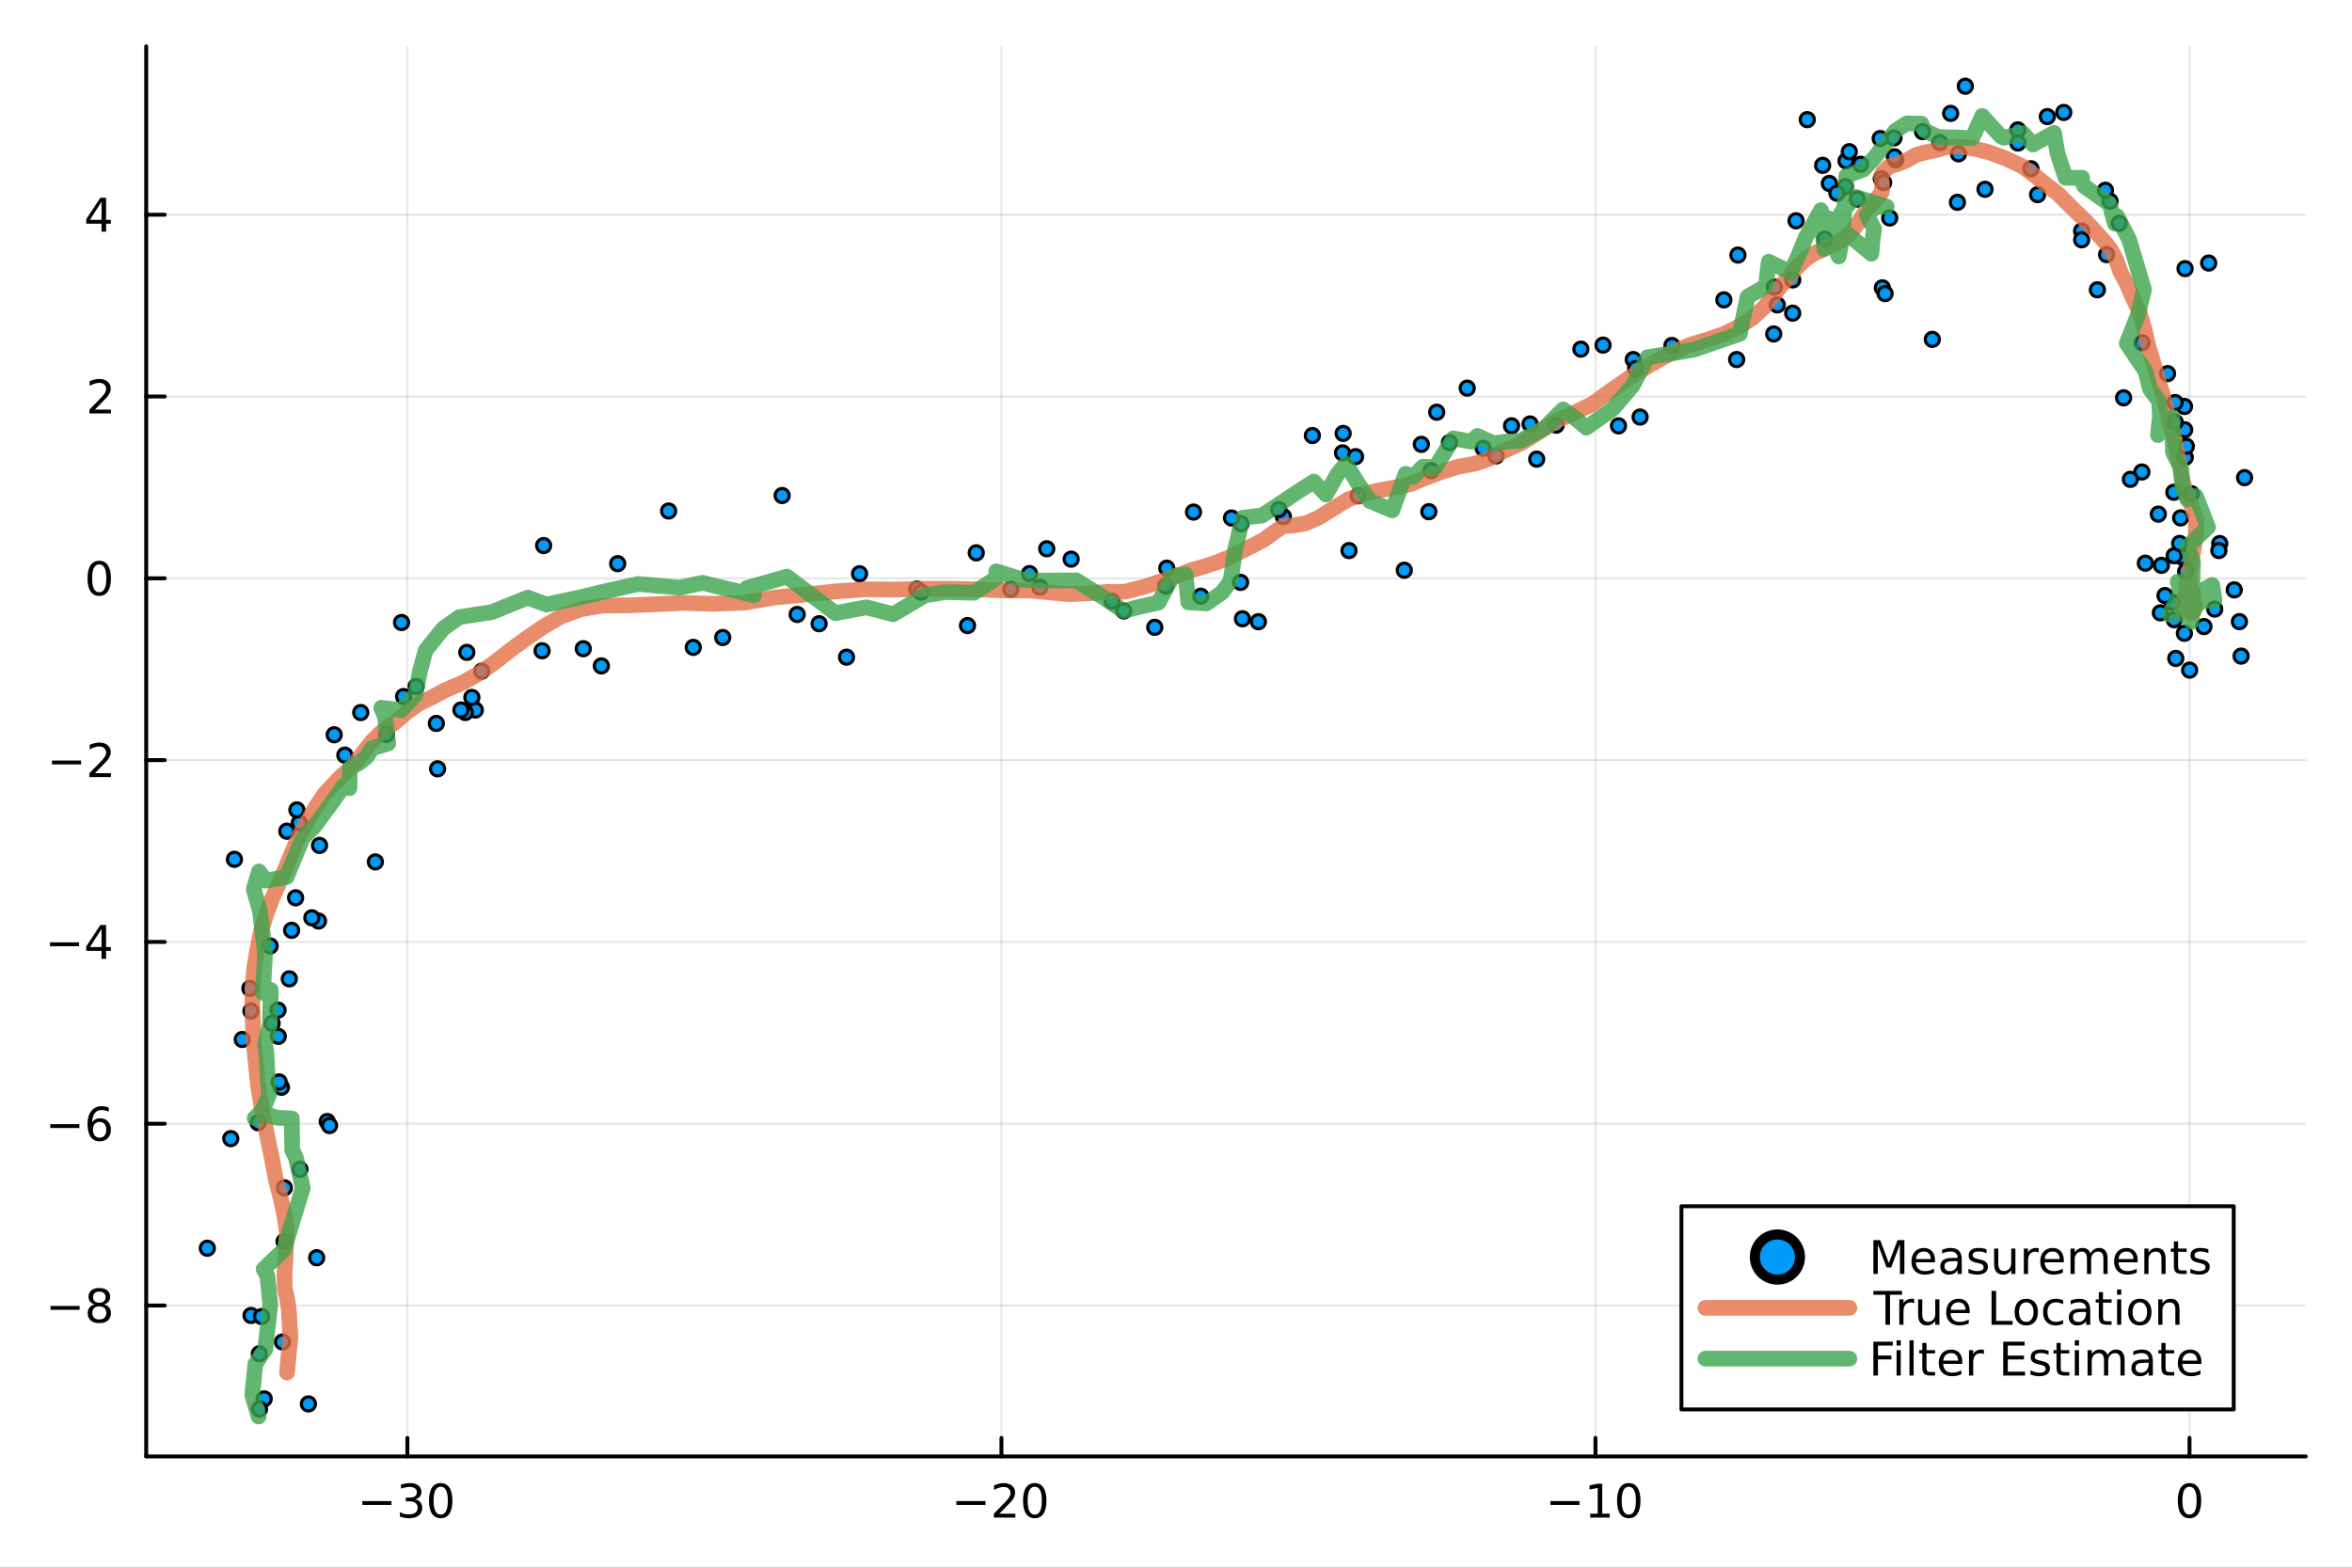 <?xml version="1.0" encoding="utf-8"?>
<svg xmlns="http://www.w3.org/2000/svg" xmlns:xlink="http://www.w3.org/1999/xlink" width="600" height="400" viewBox="0 0 2400 1600">
<rect x="0" y="0" width="2400" height="1600" fill="#333333" stroke="none"/>
<defs>
  <clipPath id="clip890">
    <rect x="0" y="0" width="2400" height="1600"/>
  </clipPath>
</defs>
<path clip-path="url(#clip890)" d="
M0 1600 L2400 1600 L2400 0 L0 0  Z
  " fill="#ffffff" fill-rule="evenodd" fill-opacity="1"/>
<defs>
  <clipPath id="clip891">
    <rect x="480" y="0" width="1681" height="1600"/>
  </clipPath>
</defs>
<path clip-path="url(#clip890)" d="
M149.191 1486.45 L2352.76 1486.45 L2352.76 47.244 L149.191 47.244  Z
  " fill="#ffffff" fill-rule="evenodd" fill-opacity="1"/>
<defs>
  <clipPath id="clip892">
    <rect x="149" y="47" width="2205" height="1440"/>
  </clipPath>
</defs>
<polyline clip-path="url(#clip892)" style="stroke:#000000; stroke-linecap:round; stroke-linejoin:round; stroke-width:2; stroke-opacity:0.1; fill:none" points="
  415.707,1486.45 415.707,47.244 
  "/>
<polyline clip-path="url(#clip892)" style="stroke:#000000; stroke-linecap:round; stroke-linejoin:round; stroke-width:2; stroke-opacity:0.1; fill:none" points="
  1021.87,1486.45 1021.87,47.244 
  "/>
<polyline clip-path="url(#clip892)" style="stroke:#000000; stroke-linecap:round; stroke-linejoin:round; stroke-width:2; stroke-opacity:0.1; fill:none" points="
  1628.03,1486.45 1628.03,47.244 
  "/>
<polyline clip-path="url(#clip892)" style="stroke:#000000; stroke-linecap:round; stroke-linejoin:round; stroke-width:2; stroke-opacity:0.1; fill:none" points="
  2234.19,1486.45 2234.19,47.244 
  "/>
<polyline clip-path="url(#clip890)" style="stroke:#000000; stroke-linecap:round; stroke-linejoin:round; stroke-width:4; stroke-opacity:1; fill:none" points="
  149.191,1486.45 2352.76,1486.45 
  "/>
<polyline clip-path="url(#clip890)" style="stroke:#000000; stroke-linecap:round; stroke-linejoin:round; stroke-width:4; stroke-opacity:1; fill:none" points="
  415.707,1486.45 415.707,1467.55 
  "/>
<polyline clip-path="url(#clip890)" style="stroke:#000000; stroke-linecap:round; stroke-linejoin:round; stroke-width:4; stroke-opacity:1; fill:none" points="
  1021.87,1486.45 1021.87,1467.55 
  "/>
<polyline clip-path="url(#clip890)" style="stroke:#000000; stroke-linecap:round; stroke-linejoin:round; stroke-width:4; stroke-opacity:1; fill:none" points="
  1628.03,1486.45 1628.03,1467.55 
  "/>
<polyline clip-path="url(#clip890)" style="stroke:#000000; stroke-linecap:round; stroke-linejoin:round; stroke-width:4; stroke-opacity:1; fill:none" points="
  2234.19,1486.45 2234.19,1467.55 
  "/>
<path clip-path="url(#clip890)" d="M369.77 1532.02 L399.446 1532.02 L399.446 1535.95 L369.77 1535.95 L369.77 1532.02 Z" fill="#000000" fill-rule="evenodd" fill-opacity="1" /><path clip-path="url(#clip890)" d="M423.705 1530.21 Q427.061 1530.93 428.936 1533.2 Q430.834 1535.47 430.834 1538.8 Q430.834 1543.92 427.316 1546.72 Q423.797 1549.52 417.316 1549.52 Q415.14 1549.52 412.825 1549.08 Q410.534 1548.66 408.08 1547.81 L408.08 1543.29 Q410.024 1544.43 412.339 1545.01 Q414.654 1545.58 417.177 1545.58 Q421.575 1545.58 423.867 1543.85 Q426.182 1542.11 426.182 1538.8 Q426.182 1535.75 424.029 1534.03 Q421.899 1532.3 418.08 1532.3 L414.052 1532.3 L414.052 1528.45 L418.265 1528.45 Q421.714 1528.45 423.543 1527.09 Q425.371 1525.7 425.371 1523.11 Q425.371 1520.45 423.473 1519.03 Q421.598 1517.6 418.08 1517.6 Q416.159 1517.6 413.959 1518.01 Q411.76 1518.43 409.122 1519.31 L409.122 1515.14 Q411.784 1514.4 414.098 1514.03 Q416.436 1513.66 418.496 1513.66 Q423.821 1513.66 426.922 1516.09 Q430.024 1518.5 430.024 1522.62 Q430.024 1525.49 428.381 1527.48 Q426.737 1529.45 423.705 1530.21 Z" fill="#000000" fill-rule="evenodd" fill-opacity="1" /><path clip-path="url(#clip890)" d="M449.7 1517.37 Q446.089 1517.37 444.26 1520.93 Q442.455 1524.47 442.455 1531.6 Q442.455 1538.71 444.26 1542.27 Q446.089 1545.82 449.7 1545.82 Q453.334 1545.82 455.14 1542.27 Q456.968 1538.71 456.968 1531.6 Q456.968 1524.47 455.14 1520.93 Q453.334 1517.37 449.7 1517.37 M449.7 1513.66 Q455.51 1513.66 458.566 1518.27 Q461.644 1522.85 461.644 1531.6 Q461.644 1540.33 458.566 1544.94 Q455.51 1549.52 449.7 1549.52 Q443.89 1549.52 440.811 1544.94 Q437.756 1540.33 437.756 1531.6 Q437.756 1522.85 440.811 1518.27 Q443.89 1513.66 449.7 1513.66 Z" fill="#000000" fill-rule="evenodd" fill-opacity="1" /><path clip-path="url(#clip890)" d="M975.932 1532.02 L1005.61 1532.02 L1005.61 1535.95 L975.932 1535.95 L975.932 1532.02 Z" fill="#000000" fill-rule="evenodd" fill-opacity="1" /><path clip-path="url(#clip890)" d="M1019.73 1544.91 L1036.05 1544.91 L1036.05 1548.85 L1014.1 1548.85 L1014.1 1544.91 Q1016.77 1542.16 1021.35 1537.53 Q1025.96 1532.88 1027.14 1531.53 Q1029.38 1529.01 1030.26 1527.27 Q1031.16 1525.51 1031.16 1523.82 Q1031.16 1521.07 1029.22 1519.33 Q1027.3 1517.6 1024.2 1517.6 Q1022 1517.6 1019.54 1518.36 Q1017.11 1519.13 1014.33 1520.68 L1014.33 1515.95 Q1017.16 1514.82 1019.61 1514.24 Q1022.07 1513.66 1024.1 1513.66 Q1029.47 1513.66 1032.67 1516.35 Q1035.86 1519.03 1035.86 1523.52 Q1035.86 1525.65 1035.05 1527.57 Q1034.27 1529.47 1032.16 1532.07 Q1031.58 1532.74 1028.48 1535.95 Q1025.38 1539.15 1019.73 1544.91 Z" fill="#000000" fill-rule="evenodd" fill-opacity="1" /><path clip-path="url(#clip890)" d="M1055.86 1517.37 Q1052.25 1517.37 1050.42 1520.93 Q1048.62 1524.47 1048.62 1531.6 Q1048.62 1538.71 1050.42 1542.27 Q1052.25 1545.82 1055.86 1545.82 Q1059.5 1545.82 1061.3 1542.27 Q1063.13 1538.71 1063.13 1531.6 Q1063.13 1524.47 1061.3 1520.93 Q1059.5 1517.37 1055.86 1517.37 M1055.86 1513.66 Q1061.67 1513.66 1064.73 1518.27 Q1067.81 1522.85 1067.81 1531.6 Q1067.81 1540.33 1064.73 1544.94 Q1061.67 1549.52 1055.86 1549.52 Q1050.05 1549.52 1046.97 1544.94 Q1043.92 1540.33 1043.92 1531.6 Q1043.92 1522.85 1046.97 1518.27 Q1050.05 1513.66 1055.86 1513.66 Z" fill="#000000" fill-rule="evenodd" fill-opacity="1" /><path clip-path="url(#clip890)" d="M1582.09 1532.02 L1611.77 1532.02 L1611.77 1535.95 L1582.09 1535.95 L1582.09 1532.02 Z" fill="#000000" fill-rule="evenodd" fill-opacity="1" /><path clip-path="url(#clip890)" d="M1622.67 1544.91 L1630.31 1544.91 L1630.31 1518.55 L1622 1520.21 L1622 1515.95 L1630.27 1514.29 L1634.94 1514.29 L1634.94 1544.91 L1642.58 1544.91 L1642.58 1548.85 L1622.67 1548.85 L1622.67 1544.91 Z" fill="#000000" fill-rule="evenodd" fill-opacity="1" /><path clip-path="url(#clip890)" d="M1662.02 1517.37 Q1658.41 1517.37 1656.59 1520.93 Q1654.78 1524.47 1654.78 1531.6 Q1654.78 1538.71 1656.59 1542.27 Q1658.41 1545.82 1662.02 1545.82 Q1665.66 1545.82 1667.46 1542.27 Q1669.29 1538.71 1669.29 1531.6 Q1669.29 1524.47 1667.46 1520.93 Q1665.66 1517.37 1662.02 1517.37 M1662.02 1513.66 Q1667.84 1513.66 1670.89 1518.27 Q1673.97 1522.85 1673.97 1531.6 Q1673.97 1540.33 1670.89 1544.94 Q1667.84 1549.52 1662.02 1549.52 Q1656.21 1549.52 1653.14 1544.94 Q1650.08 1540.33 1650.08 1531.6 Q1650.08 1522.85 1653.14 1518.27 Q1656.21 1513.66 1662.02 1513.66 Z" fill="#000000" fill-rule="evenodd" fill-opacity="1" /><path clip-path="url(#clip890)" d="M2234.19 1517.37 Q2230.58 1517.37 2228.75 1520.93 Q2226.95 1524.47 2226.95 1531.6 Q2226.95 1538.71 2228.75 1542.27 Q2230.58 1545.82 2234.19 1545.82 Q2237.83 1545.82 2239.63 1542.27 Q2241.46 1538.71 2241.46 1531.6 Q2241.46 1524.47 2239.63 1520.93 Q2237.83 1517.37 2234.19 1517.37 M2234.19 1513.66 Q2240 1513.66 2243.06 1518.27 Q2246.14 1522.85 2246.14 1531.6 Q2246.14 1540.33 2243.06 1544.94 Q2240 1549.52 2234.19 1549.52 Q2228.38 1549.52 2225.31 1544.94 Q2222.25 1540.33 2222.25 1531.6 Q2222.25 1522.85 2225.31 1518.27 Q2228.38 1513.66 2234.19 1513.66 Z" fill="#000000" fill-rule="evenodd" fill-opacity="1" /><polyline clip-path="url(#clip892)" style="stroke:#000000; stroke-linecap:round; stroke-linejoin:round; stroke-width:2; stroke-opacity:0.1; fill:none" points="
  149.191,1332.43 2352.76,1332.43 
  "/>
<polyline clip-path="url(#clip892)" style="stroke:#000000; stroke-linecap:round; stroke-linejoin:round; stroke-width:2; stroke-opacity:0.1; fill:none" points="
  149.191,1146.88 2352.76,1146.88 
  "/>
<polyline clip-path="url(#clip892)" style="stroke:#000000; stroke-linecap:round; stroke-linejoin:round; stroke-width:2; stroke-opacity:0.1; fill:none" points="
  149.191,961.33 2352.76,961.33 
  "/>
<polyline clip-path="url(#clip892)" style="stroke:#000000; stroke-linecap:round; stroke-linejoin:round; stroke-width:2; stroke-opacity:0.1; fill:none" points="
  149.191,775.779 2352.76,775.779 
  "/>
<polyline clip-path="url(#clip892)" style="stroke:#000000; stroke-linecap:round; stroke-linejoin:round; stroke-width:2; stroke-opacity:0.1; fill:none" points="
  149.191,590.229 2352.76,590.229 
  "/>
<polyline clip-path="url(#clip892)" style="stroke:#000000; stroke-linecap:round; stroke-linejoin:round; stroke-width:2; stroke-opacity:0.1; fill:none" points="
  149.191,404.678 2352.76,404.678 
  "/>
<polyline clip-path="url(#clip892)" style="stroke:#000000; stroke-linecap:round; stroke-linejoin:round; stroke-width:2; stroke-opacity:0.1; fill:none" points="
  149.191,219.128 2352.76,219.128 
  "/>
<polyline clip-path="url(#clip890)" style="stroke:#000000; stroke-linecap:round; stroke-linejoin:round; stroke-width:4; stroke-opacity:1; fill:none" points="
  149.191,1486.45 149.191,47.244 
  "/>
<polyline clip-path="url(#clip890)" style="stroke:#000000; stroke-linecap:round; stroke-linejoin:round; stroke-width:4; stroke-opacity:1; fill:none" points="
  149.191,1332.43 168.089,1332.43 
  "/>
<polyline clip-path="url(#clip890)" style="stroke:#000000; stroke-linecap:round; stroke-linejoin:round; stroke-width:4; stroke-opacity:1; fill:none" points="
  149.191,1146.88 168.089,1146.88 
  "/>
<polyline clip-path="url(#clip890)" style="stroke:#000000; stroke-linecap:round; stroke-linejoin:round; stroke-width:4; stroke-opacity:1; fill:none" points="
  149.191,961.33 168.089,961.33 
  "/>
<polyline clip-path="url(#clip890)" style="stroke:#000000; stroke-linecap:round; stroke-linejoin:round; stroke-width:4; stroke-opacity:1; fill:none" points="
  149.191,775.779 168.089,775.779 
  "/>
<polyline clip-path="url(#clip890)" style="stroke:#000000; stroke-linecap:round; stroke-linejoin:round; stroke-width:4; stroke-opacity:1; fill:none" points="
  149.191,590.229 168.089,590.229 
  "/>
<polyline clip-path="url(#clip890)" style="stroke:#000000; stroke-linecap:round; stroke-linejoin:round; stroke-width:4; stroke-opacity:1; fill:none" points="
  149.191,404.678 168.089,404.678 
  "/>
<polyline clip-path="url(#clip890)" style="stroke:#000000; stroke-linecap:round; stroke-linejoin:round; stroke-width:4; stroke-opacity:1; fill:none" points="
  149.191,219.128 168.089,219.128 
  "/>
<path clip-path="url(#clip890)" d="M51.571 1332.88 L81.247 1332.88 L81.247 1336.82 L51.571 1336.82 L51.571 1332.88 Z" fill="#000000" fill-rule="evenodd" fill-opacity="1" /><path clip-path="url(#clip890)" d="M101.339 1333.3 Q98.006 1333.3 96.085 1335.08 Q94.186 1336.86 94.186 1339.99 Q94.186 1343.11 96.085 1344.9 Q98.006 1346.68 101.339 1346.68 Q104.672 1346.68 106.594 1344.9 Q108.515 1343.09 108.515 1339.99 Q108.515 1336.86 106.594 1335.08 Q104.696 1333.3 101.339 1333.3 M96.663 1331.31 Q93.654 1330.57 91.964 1328.51 Q90.297 1326.45 90.297 1323.48 Q90.297 1319.34 93.237 1316.93 Q96.2 1314.53 101.339 1314.53 Q106.501 1314.53 109.441 1316.93 Q112.381 1319.34 112.381 1323.48 Q112.381 1326.45 110.691 1328.51 Q109.024 1330.57 106.038 1331.31 Q109.418 1332.1 111.293 1334.39 Q113.191 1336.68 113.191 1339.99 Q113.191 1345.01 110.112 1347.7 Q107.057 1350.38 101.339 1350.38 Q95.621 1350.38 92.543 1347.7 Q89.487 1345.01 89.487 1339.99 Q89.487 1336.68 91.385 1334.39 Q93.284 1332.1 96.663 1331.31 M94.95 1323.92 Q94.95 1326.61 96.617 1328.11 Q98.307 1329.62 101.339 1329.62 Q104.348 1329.62 106.038 1328.11 Q107.751 1326.61 107.751 1323.92 Q107.751 1321.24 106.038 1319.73 Q104.348 1318.23 101.339 1318.23 Q98.307 1318.23 96.617 1319.73 Q94.95 1321.24 94.95 1323.92 Z" fill="#000000" fill-rule="evenodd" fill-opacity="1" /><path clip-path="url(#clip890)" d="M51.316 1147.33 L80.992 1147.33 L80.992 1151.27 L51.316 1151.27 L51.316 1147.33 Z" fill="#000000" fill-rule="evenodd" fill-opacity="1" /><path clip-path="url(#clip890)" d="M101.663 1145.02 Q98.515 1145.02 96.663 1147.17 Q94.835 1149.32 94.835 1153.07 Q94.835 1156.8 96.663 1158.98 Q98.515 1161.13 101.663 1161.13 Q104.811 1161.13 106.64 1158.98 Q108.492 1156.8 108.492 1153.07 Q108.492 1149.32 106.64 1147.17 Q104.811 1145.02 101.663 1145.02 M110.946 1130.36 L110.946 1134.62 Q109.186 1133.79 107.381 1133.35 Q105.598 1132.91 103.839 1132.91 Q99.21 1132.91 96.756 1136.04 Q94.325 1139.16 93.978 1145.48 Q95.344 1143.47 97.404 1142.4 Q99.464 1141.31 101.941 1141.31 Q107.149 1141.31 110.158 1144.48 Q113.191 1147.63 113.191 1153.07 Q113.191 1158.4 110.043 1161.61 Q106.895 1164.83 101.663 1164.83 Q95.668 1164.83 92.496 1160.25 Q89.325 1155.64 89.325 1146.91 Q89.325 1138.72 93.214 1133.86 Q97.103 1128.98 103.654 1128.98 Q105.413 1128.98 107.196 1129.32 Q109.001 1129.67 110.946 1130.36 Z" fill="#000000" fill-rule="evenodd" fill-opacity="1" /><path clip-path="url(#clip890)" d="M50.992 961.781 L80.668 961.781 L80.668 965.716 L50.992 965.716 L50.992 961.781 Z" fill="#000000" fill-rule="evenodd" fill-opacity="1" /><path clip-path="url(#clip890)" d="M103.608 948.124 L91.802 966.573 L103.608 966.573 L103.608 948.124 M102.381 944.05 L108.26 944.05 L108.26 966.573 L113.191 966.573 L113.191 970.462 L108.26 970.462 L108.26 978.61 L103.608 978.61 L103.608 970.462 L88.006 970.462 L88.006 965.948 L102.381 944.05 Z" fill="#000000" fill-rule="evenodd" fill-opacity="1" /><path clip-path="url(#clip890)" d="M53.075 776.231 L82.751 776.231 L82.751 780.166 L53.075 780.166 L53.075 776.231 Z" fill="#000000" fill-rule="evenodd" fill-opacity="1" /><path clip-path="url(#clip890)" d="M96.871 789.124 L113.191 789.124 L113.191 793.059 L91.246 793.059 L91.246 789.124 Q93.909 786.37 98.492 781.74 Q103.098 777.087 104.279 775.745 Q106.524 773.221 107.404 771.485 Q108.307 769.726 108.307 768.036 Q108.307 765.282 106.362 763.546 Q104.441 761.81 101.339 761.81 Q99.14 761.81 96.686 762.573 Q94.256 763.337 91.478 764.888 L91.478 760.166 Q94.302 759.032 96.756 758.453 Q99.21 757.874 101.246 757.874 Q106.617 757.874 109.811 760.56 Q113.006 763.245 113.006 767.735 Q113.006 769.865 112.196 771.786 Q111.408 773.684 109.302 776.277 Q108.723 776.948 105.621 780.166 Q102.52 783.36 96.871 789.124 Z" fill="#000000" fill-rule="evenodd" fill-opacity="1" /><path clip-path="url(#clip890)" d="M101.246 576.028 Q97.635 576.028 95.807 579.592 Q94.001 583.134 94.001 590.264 Q94.001 597.37 95.807 600.935 Q97.635 604.477 101.246 604.477 Q104.881 604.477 106.686 600.935 Q108.515 597.37 108.515 590.264 Q108.515 583.134 106.686 579.592 Q104.881 576.028 101.246 576.028 M101.246 572.324 Q107.057 572.324 110.112 576.93 Q113.191 581.514 113.191 590.264 Q113.191 598.99 110.112 603.597 Q107.057 608.18 101.246 608.18 Q95.436 608.18 92.358 603.597 Q89.302 598.99 89.302 590.264 Q89.302 581.514 92.358 576.93 Q95.436 572.324 101.246 572.324 Z" fill="#000000" fill-rule="evenodd" fill-opacity="1" /><path clip-path="url(#clip890)" d="M96.871 418.023 L113.191 418.023 L113.191 421.958 L91.246 421.958 L91.246 418.023 Q93.909 415.269 98.492 410.639 Q103.098 405.986 104.279 404.644 Q106.524 402.121 107.404 400.385 Q108.307 398.625 108.307 396.935 Q108.307 394.181 106.362 392.445 Q104.441 390.709 101.339 390.709 Q99.14 390.709 96.686 391.473 Q94.256 392.236 91.478 393.787 L91.478 389.065 Q94.302 387.931 96.756 387.352 Q99.21 386.773 101.246 386.773 Q106.617 386.773 109.811 389.459 Q113.006 392.144 113.006 396.635 Q113.006 398.764 112.196 400.685 Q111.408 402.584 109.302 405.176 Q108.723 405.847 105.621 409.065 Q102.52 412.259 96.871 418.023 Z" fill="#000000" fill-rule="evenodd" fill-opacity="1" /><path clip-path="url(#clip890)" d="M103.608 205.922 L91.802 224.371 L103.608 224.371 L103.608 205.922 M102.381 201.848 L108.26 201.848 L108.26 224.371 L113.191 224.371 L113.191 228.26 L108.26 228.26 L108.26 236.408 L103.608 236.408 L103.608 228.26 L88.006 228.26 L88.006 223.746 L102.381 201.848 Z" fill="#000000" fill-rule="evenodd" fill-opacity="1" /><circle clip-path="url(#clip892)" cx="2265.04" cy="554.766" r="7.2" fill="#009af9" fill-rule="evenodd" fill-opacity="1" stroke="#000000" stroke-opacity="1" stroke-width="3.2"/>
<circle clip-path="url(#clip892)" cx="2220.18" cy="671.998" r="7.2" fill="#009af9" fill-rule="evenodd" fill-opacity="1" stroke="#000000" stroke-opacity="1" stroke-width="3.2"/>
<circle clip-path="url(#clip892)" cx="2216.48" cy="614.625" r="7.2" fill="#009af9" fill-rule="evenodd" fill-opacity="1" stroke="#000000" stroke-opacity="1" stroke-width="3.2"/>
<circle clip-path="url(#clip892)" cx="2248.92" cy="639.481" r="7.2" fill="#009af9" fill-rule="evenodd" fill-opacity="1" stroke="#000000" stroke-opacity="1" stroke-width="3.2"/>
<circle clip-path="url(#clip892)" cx="2259.92" cy="621.645" r="7.2" fill="#009af9" fill-rule="evenodd" fill-opacity="1" stroke="#000000" stroke-opacity="1" stroke-width="3.2"/>
<circle clip-path="url(#clip892)" cx="2230.28" cy="583.141" r="7.2" fill="#009af9" fill-rule="evenodd" fill-opacity="1" stroke="#000000" stroke-opacity="1" stroke-width="3.2"/>
<circle clip-path="url(#clip892)" cx="2286.85" cy="669.616" r="7.2" fill="#009af9" fill-rule="evenodd" fill-opacity="1" stroke="#000000" stroke-opacity="1" stroke-width="3.2"/>
<circle clip-path="url(#clip892)" cx="2218.63" cy="632.496" r="7.2" fill="#009af9" fill-rule="evenodd" fill-opacity="1" stroke="#000000" stroke-opacity="1" stroke-width="3.2"/>
<circle clip-path="url(#clip892)" cx="2228.96" cy="646.341" r="7.2" fill="#009af9" fill-rule="evenodd" fill-opacity="1" stroke="#000000" stroke-opacity="1" stroke-width="3.2"/>
<circle clip-path="url(#clip892)" cx="2225.7" cy="568.131" r="7.2" fill="#009af9" fill-rule="evenodd" fill-opacity="1" stroke="#000000" stroke-opacity="1" stroke-width="3.2"/>
<circle clip-path="url(#clip892)" cx="2205.55" cy="576.984" r="7.2" fill="#009af9" fill-rule="evenodd" fill-opacity="1" stroke="#000000" stroke-opacity="1" stroke-width="3.2"/>
<circle clip-path="url(#clip892)" cx="2204.43" cy="625.46" r="7.2" fill="#009af9" fill-rule="evenodd" fill-opacity="1" stroke="#000000" stroke-opacity="1" stroke-width="3.2"/>
<circle clip-path="url(#clip892)" cx="2264.16" cy="561.895" r="7.2" fill="#009af9" fill-rule="evenodd" fill-opacity="1" stroke="#000000" stroke-opacity="1" stroke-width="3.2"/>
<circle clip-path="url(#clip892)" cx="2218.51" cy="567.195" r="7.2" fill="#009af9" fill-rule="evenodd" fill-opacity="1" stroke="#000000" stroke-opacity="1" stroke-width="3.2"/>
<circle clip-path="url(#clip892)" cx="2234.29" cy="683.914" r="7.2" fill="#009af9" fill-rule="evenodd" fill-opacity="1" stroke="#000000" stroke-opacity="1" stroke-width="3.2"/>
<circle clip-path="url(#clip892)" cx="2279.83" cy="602.028" r="7.2" fill="#009af9" fill-rule="evenodd" fill-opacity="1" stroke="#000000" stroke-opacity="1" stroke-width="3.2"/>
<circle clip-path="url(#clip892)" cx="2285.11" cy="634.453" r="7.2" fill="#009af9" fill-rule="evenodd" fill-opacity="1" stroke="#000000" stroke-opacity="1" stroke-width="3.2"/>
<circle clip-path="url(#clip892)" cx="2225.14" cy="528.563" r="7.2" fill="#009af9" fill-rule="evenodd" fill-opacity="1" stroke="#000000" stroke-opacity="1" stroke-width="3.2"/>
<circle clip-path="url(#clip892)" cx="2209.15" cy="607.829" r="7.2" fill="#009af9" fill-rule="evenodd" fill-opacity="1" stroke="#000000" stroke-opacity="1" stroke-width="3.2"/>
<circle clip-path="url(#clip892)" cx="2224.13" cy="554.598" r="7.2" fill="#009af9" fill-rule="evenodd" fill-opacity="1" stroke="#000000" stroke-opacity="1" stroke-width="3.2"/>
<circle clip-path="url(#clip892)" cx="2236.05" cy="503.876" r="7.2" fill="#009af9" fill-rule="evenodd" fill-opacity="1" stroke="#000000" stroke-opacity="1" stroke-width="3.2"/>
<circle clip-path="url(#clip892)" cx="2202.35" cy="524.746" r="7.2" fill="#009af9" fill-rule="evenodd" fill-opacity="1" stroke="#000000" stroke-opacity="1" stroke-width="3.2"/>
<circle clip-path="url(#clip892)" cx="2290.39" cy="487.49" r="7.2" fill="#009af9" fill-rule="evenodd" fill-opacity="1" stroke="#000000" stroke-opacity="1" stroke-width="3.2"/>
<circle clip-path="url(#clip892)" cx="2229.25" cy="438.638" r="7.2" fill="#009af9" fill-rule="evenodd" fill-opacity="1" stroke="#000000" stroke-opacity="1" stroke-width="3.2"/>
<circle clip-path="url(#clip892)" cx="2189.13" cy="574.79" r="7.2" fill="#009af9" fill-rule="evenodd" fill-opacity="1" stroke="#000000" stroke-opacity="1" stroke-width="3.2"/>
<circle clip-path="url(#clip892)" cx="2218.22" cy="502.413" r="7.2" fill="#009af9" fill-rule="evenodd" fill-opacity="1" stroke="#000000" stroke-opacity="1" stroke-width="3.2"/>
<circle clip-path="url(#clip892)" cx="2229.87" cy="466.776" r="7.2" fill="#009af9" fill-rule="evenodd" fill-opacity="1" stroke="#000000" stroke-opacity="1" stroke-width="3.2"/>
<circle clip-path="url(#clip892)" cx="2185.57" cy="481.722" r="7.2" fill="#009af9" fill-rule="evenodd" fill-opacity="1" stroke="#000000" stroke-opacity="1" stroke-width="3.2"/>
<circle clip-path="url(#clip892)" cx="2229.07" cy="414.856" r="7.2" fill="#009af9" fill-rule="evenodd" fill-opacity="1" stroke="#000000" stroke-opacity="1" stroke-width="3.2"/>
<circle clip-path="url(#clip892)" cx="2230.95" cy="455.457" r="7.2" fill="#009af9" fill-rule="evenodd" fill-opacity="1" stroke="#000000" stroke-opacity="1" stroke-width="3.2"/>
<circle clip-path="url(#clip892)" cx="2173.86" cy="489.212" r="7.2" fill="#009af9" fill-rule="evenodd" fill-opacity="1" stroke="#000000" stroke-opacity="1" stroke-width="3.2"/>
<circle clip-path="url(#clip892)" cx="2219.58" cy="430.896" r="7.2" fill="#009af9" fill-rule="evenodd" fill-opacity="1" stroke="#000000" stroke-opacity="1" stroke-width="3.2"/>
<circle clip-path="url(#clip892)" cx="2219.57" cy="410.83" r="7.2" fill="#009af9" fill-rule="evenodd" fill-opacity="1" stroke="#000000" stroke-opacity="1" stroke-width="3.2"/>
<circle clip-path="url(#clip892)" cx="2211.8" cy="381.312" r="7.2" fill="#009af9" fill-rule="evenodd" fill-opacity="1" stroke="#000000" stroke-opacity="1" stroke-width="3.2"/>
<circle clip-path="url(#clip892)" cx="2166.94" cy="406.022" r="7.2" fill="#009af9" fill-rule="evenodd" fill-opacity="1" stroke="#000000" stroke-opacity="1" stroke-width="3.2"/>
<circle clip-path="url(#clip892)" cx="2185.79" cy="349.8" r="7.2" fill="#009af9" fill-rule="evenodd" fill-opacity="1" stroke="#000000" stroke-opacity="1" stroke-width="3.2"/>
<circle clip-path="url(#clip892)" cx="2140.17" cy="295.768" r="7.2" fill="#009af9" fill-rule="evenodd" fill-opacity="1" stroke="#000000" stroke-opacity="1" stroke-width="3.2"/>
<circle clip-path="url(#clip892)" cx="2253.76" cy="268.466" r="7.2" fill="#009af9" fill-rule="evenodd" fill-opacity="1" stroke="#000000" stroke-opacity="1" stroke-width="3.2"/>
<circle clip-path="url(#clip892)" cx="2229.65" cy="274.165" r="7.2" fill="#009af9" fill-rule="evenodd" fill-opacity="1" stroke="#000000" stroke-opacity="1" stroke-width="3.2"/>
<circle clip-path="url(#clip892)" cx="2124.11" cy="235.792" r="7.2" fill="#009af9" fill-rule="evenodd" fill-opacity="1" stroke="#000000" stroke-opacity="1" stroke-width="3.2"/>
<circle clip-path="url(#clip892)" cx="2124.14" cy="244.736" r="7.2" fill="#009af9" fill-rule="evenodd" fill-opacity="1" stroke="#000000" stroke-opacity="1" stroke-width="3.2"/>
<circle clip-path="url(#clip892)" cx="2149.59" cy="259.848" r="7.2" fill="#009af9" fill-rule="evenodd" fill-opacity="1" stroke="#000000" stroke-opacity="1" stroke-width="3.2"/>
<circle clip-path="url(#clip892)" cx="2153.1" cy="205.362" r="7.2" fill="#009af9" fill-rule="evenodd" fill-opacity="1" stroke="#000000" stroke-opacity="1" stroke-width="3.2"/>
<circle clip-path="url(#clip892)" cx="2072.4" cy="172.239" r="7.2" fill="#009af9" fill-rule="evenodd" fill-opacity="1" stroke="#000000" stroke-opacity="1" stroke-width="3.2"/>
<circle clip-path="url(#clip892)" cx="2148.36" cy="194.182" r="7.2" fill="#009af9" fill-rule="evenodd" fill-opacity="1" stroke="#000000" stroke-opacity="1" stroke-width="3.2"/>
<circle clip-path="url(#clip892)" cx="2162.44" cy="227.97" r="7.2" fill="#009af9" fill-rule="evenodd" fill-opacity="1" stroke="#000000" stroke-opacity="1" stroke-width="3.2"/>
<circle clip-path="url(#clip892)" cx="2079.2" cy="198.647" r="7.2" fill="#009af9" fill-rule="evenodd" fill-opacity="1" stroke="#000000" stroke-opacity="1" stroke-width="3.2"/>
<circle clip-path="url(#clip892)" cx="2089.08" cy="118.956" r="7.2" fill="#009af9" fill-rule="evenodd" fill-opacity="1" stroke="#000000" stroke-opacity="1" stroke-width="3.2"/>
<circle clip-path="url(#clip892)" cx="2105.89" cy="114.754" r="7.2" fill="#009af9" fill-rule="evenodd" fill-opacity="1" stroke="#000000" stroke-opacity="1" stroke-width="3.2"/>
<circle clip-path="url(#clip892)" cx="2025.54" cy="193.181" r="7.2" fill="#009af9" fill-rule="evenodd" fill-opacity="1" stroke="#000000" stroke-opacity="1" stroke-width="3.2"/>
<circle clip-path="url(#clip892)" cx="2058.99" cy="132.587" r="7.2" fill="#009af9" fill-rule="evenodd" fill-opacity="1" stroke="#000000" stroke-opacity="1" stroke-width="3.2"/>
<circle clip-path="url(#clip892)" cx="1998.45" cy="156.976" r="7.2" fill="#009af9" fill-rule="evenodd" fill-opacity="1" stroke="#000000" stroke-opacity="1" stroke-width="3.2"/>
<circle clip-path="url(#clip892)" cx="2059.1" cy="145.965" r="7.2" fill="#009af9" fill-rule="evenodd" fill-opacity="1" stroke="#000000" stroke-opacity="1" stroke-width="3.2"/>
<circle clip-path="url(#clip892)" cx="2005.44" cy="87.976" r="7.2" fill="#009af9" fill-rule="evenodd" fill-opacity="1" stroke="#000000" stroke-opacity="1" stroke-width="3.2"/>
<circle clip-path="url(#clip892)" cx="1997.37" cy="206.508" r="7.2" fill="#009af9" fill-rule="evenodd" fill-opacity="1" stroke="#000000" stroke-opacity="1" stroke-width="3.2"/>
<circle clip-path="url(#clip892)" cx="1979.42" cy="145.561" r="7.2" fill="#009af9" fill-rule="evenodd" fill-opacity="1" stroke="#000000" stroke-opacity="1" stroke-width="3.2"/>
<circle clip-path="url(#clip892)" cx="1934.43" cy="163.255" r="7.2" fill="#009af9" fill-rule="evenodd" fill-opacity="1" stroke="#000000" stroke-opacity="1" stroke-width="3.2"/>
<circle clip-path="url(#clip892)" cx="1961.76" cy="134.33" r="7.2" fill="#009af9" fill-rule="evenodd" fill-opacity="1" stroke="#000000" stroke-opacity="1" stroke-width="3.2"/>
<circle clip-path="url(#clip892)" cx="1990.46" cy="115.726" r="7.2" fill="#009af9" fill-rule="evenodd" fill-opacity="1" stroke="#000000" stroke-opacity="1" stroke-width="3.2"/>
<circle clip-path="url(#clip892)" cx="1932.65" cy="140.735" r="7.2" fill="#009af9" fill-rule="evenodd" fill-opacity="1" stroke="#000000" stroke-opacity="1" stroke-width="3.2"/>
<circle clip-path="url(#clip892)" cx="1933.05" cy="160.054" r="7.2" fill="#009af9" fill-rule="evenodd" fill-opacity="1" stroke="#000000" stroke-opacity="1" stroke-width="3.2"/>
<circle clip-path="url(#clip892)" cx="1883.07" cy="190.562" r="7.2" fill="#009af9" fill-rule="evenodd" fill-opacity="1" stroke="#000000" stroke-opacity="1" stroke-width="3.2"/>
<circle clip-path="url(#clip892)" cx="1919.67" cy="182.348" r="7.2" fill="#009af9" fill-rule="evenodd" fill-opacity="1" stroke="#000000" stroke-opacity="1" stroke-width="3.2"/>
<circle clip-path="url(#clip892)" cx="1866.68" cy="187.232" r="7.2" fill="#009af9" fill-rule="evenodd" fill-opacity="1" stroke="#000000" stroke-opacity="1" stroke-width="3.2"/>
<circle clip-path="url(#clip892)" cx="1920.76" cy="293.785" r="7.2" fill="#009af9" fill-rule="evenodd" fill-opacity="1" stroke="#000000" stroke-opacity="1" stroke-width="3.2"/>
<circle clip-path="url(#clip892)" cx="1923.56" cy="299.645" r="7.2" fill="#009af9" fill-rule="evenodd" fill-opacity="1" stroke="#000000" stroke-opacity="1" stroke-width="3.2"/>
<circle clip-path="url(#clip892)" cx="1844.15" cy="122.102" r="7.2" fill="#009af9" fill-rule="evenodd" fill-opacity="1" stroke="#000000" stroke-opacity="1" stroke-width="3.2"/>
<circle clip-path="url(#clip892)" cx="1874.38" cy="197.162" r="7.2" fill="#009af9" fill-rule="evenodd" fill-opacity="1" stroke="#000000" stroke-opacity="1" stroke-width="3.2"/>
<circle clip-path="url(#clip892)" cx="1898.53" cy="167.645" r="7.2" fill="#009af9" fill-rule="evenodd" fill-opacity="1" stroke="#000000" stroke-opacity="1" stroke-width="3.2"/>
<circle clip-path="url(#clip892)" cx="1883.71" cy="164.218" r="7.2" fill="#009af9" fill-rule="evenodd" fill-opacity="1" stroke="#000000" stroke-opacity="1" stroke-width="3.2"/>
<circle clip-path="url(#clip892)" cx="1971.74" cy="346.373" r="7.2" fill="#009af9" fill-rule="evenodd" fill-opacity="1" stroke="#000000" stroke-opacity="1" stroke-width="3.2"/>
<circle clip-path="url(#clip892)" cx="1918.58" cy="141.376" r="7.2" fill="#009af9" fill-rule="evenodd" fill-opacity="1" stroke="#000000" stroke-opacity="1" stroke-width="3.2"/>
<circle clip-path="url(#clip892)" cx="1895.19" cy="203.169" r="7.2" fill="#009af9" fill-rule="evenodd" fill-opacity="1" stroke="#000000" stroke-opacity="1" stroke-width="3.2"/>
<circle clip-path="url(#clip892)" cx="1887.03" cy="154.833" r="7.2" fill="#009af9" fill-rule="evenodd" fill-opacity="1" stroke="#000000" stroke-opacity="1" stroke-width="3.2"/>
<circle clip-path="url(#clip892)" cx="1922.11" cy="186.383" r="7.2" fill="#009af9" fill-rule="evenodd" fill-opacity="1" stroke="#000000" stroke-opacity="1" stroke-width="3.2"/>
<circle clip-path="url(#clip892)" cx="1928.27" cy="222.47" r="7.2" fill="#009af9" fill-rule="evenodd" fill-opacity="1" stroke="#000000" stroke-opacity="1" stroke-width="3.2"/>
<circle clip-path="url(#clip892)" cx="1832.72" cy="225.33" r="7.2" fill="#009af9" fill-rule="evenodd" fill-opacity="1" stroke="#000000" stroke-opacity="1" stroke-width="3.2"/>
<circle clip-path="url(#clip892)" cx="1862.02" cy="244.126" r="7.2" fill="#009af9" fill-rule="evenodd" fill-opacity="1" stroke="#000000" stroke-opacity="1" stroke-width="3.2"/>
<circle clip-path="url(#clip892)" cx="1829.26" cy="319.607" r="7.2" fill="#009af9" fill-rule="evenodd" fill-opacity="1" stroke="#000000" stroke-opacity="1" stroke-width="3.2"/>
<circle clip-path="url(#clip892)" cx="1859.83" cy="168.758" r="7.2" fill="#009af9" fill-rule="evenodd" fill-opacity="1" stroke="#000000" stroke-opacity="1" stroke-width="3.2"/>
<circle clip-path="url(#clip892)" cx="1810.64" cy="293.001" r="7.2" fill="#009af9" fill-rule="evenodd" fill-opacity="1" stroke="#000000" stroke-opacity="1" stroke-width="3.2"/>
<circle clip-path="url(#clip892)" cx="1829.31" cy="285.682" r="7.2" fill="#009af9" fill-rule="evenodd" fill-opacity="1" stroke="#000000" stroke-opacity="1" stroke-width="3.2"/>
<circle clip-path="url(#clip892)" cx="1813.54" cy="311.173" r="7.2" fill="#009af9" fill-rule="evenodd" fill-opacity="1" stroke="#000000" stroke-opacity="1" stroke-width="3.2"/>
<circle clip-path="url(#clip892)" cx="1773.39" cy="260.297" r="7.2" fill="#009af9" fill-rule="evenodd" fill-opacity="1" stroke="#000000" stroke-opacity="1" stroke-width="3.2"/>
<circle clip-path="url(#clip892)" cx="1809.9" cy="340.838" r="7.2" fill="#009af9" fill-rule="evenodd" fill-opacity="1" stroke="#000000" stroke-opacity="1" stroke-width="3.2"/>
<circle clip-path="url(#clip892)" cx="1759.05" cy="306.016" r="7.2" fill="#009af9" fill-rule="evenodd" fill-opacity="1" stroke="#000000" stroke-opacity="1" stroke-width="3.2"/>
<circle clip-path="url(#clip892)" cx="1772.08" cy="366.97" r="7.2" fill="#009af9" fill-rule="evenodd" fill-opacity="1" stroke="#000000" stroke-opacity="1" stroke-width="3.2"/>
<circle clip-path="url(#clip892)" cx="1666.56" cy="366.954" r="7.2" fill="#009af9" fill-rule="evenodd" fill-opacity="1" stroke="#000000" stroke-opacity="1" stroke-width="3.2"/>
<circle clip-path="url(#clip892)" cx="1706.04" cy="352.605" r="7.2" fill="#009af9" fill-rule="evenodd" fill-opacity="1" stroke="#000000" stroke-opacity="1" stroke-width="3.2"/>
<circle clip-path="url(#clip892)" cx="1668.98" cy="376.133" r="7.2" fill="#009af9" fill-rule="evenodd" fill-opacity="1" stroke="#000000" stroke-opacity="1" stroke-width="3.2"/>
<circle clip-path="url(#clip892)" cx="1673.57" cy="425.643" r="7.2" fill="#009af9" fill-rule="evenodd" fill-opacity="1" stroke="#000000" stroke-opacity="1" stroke-width="3.2"/>
<circle clip-path="url(#clip892)" cx="1651.52" cy="434.607" r="7.2" fill="#009af9" fill-rule="evenodd" fill-opacity="1" stroke="#000000" stroke-opacity="1" stroke-width="3.2"/>
<circle clip-path="url(#clip892)" cx="1587.98" cy="433.916" r="7.2" fill="#009af9" fill-rule="evenodd" fill-opacity="1" stroke="#000000" stroke-opacity="1" stroke-width="3.2"/>
<circle clip-path="url(#clip892)" cx="1635.74" cy="352.206" r="7.2" fill="#009af9" fill-rule="evenodd" fill-opacity="1" stroke="#000000" stroke-opacity="1" stroke-width="3.2"/>
<circle clip-path="url(#clip892)" cx="1613.14" cy="356.331" r="7.2" fill="#009af9" fill-rule="evenodd" fill-opacity="1" stroke="#000000" stroke-opacity="1" stroke-width="3.2"/>
<circle clip-path="url(#clip892)" cx="1568.05" cy="468.604" r="7.2" fill="#009af9" fill-rule="evenodd" fill-opacity="1" stroke="#000000" stroke-opacity="1" stroke-width="3.2"/>
<circle clip-path="url(#clip892)" cx="1513.46" cy="457.565" r="7.2" fill="#009af9" fill-rule="evenodd" fill-opacity="1" stroke="#000000" stroke-opacity="1" stroke-width="3.2"/>
<circle clip-path="url(#clip892)" cx="1561.27" cy="432.698" r="7.2" fill="#009af9" fill-rule="evenodd" fill-opacity="1" stroke="#000000" stroke-opacity="1" stroke-width="3.2"/>
<circle clip-path="url(#clip892)" cx="1542.39" cy="434.612" r="7.2" fill="#009af9" fill-rule="evenodd" fill-opacity="1" stroke="#000000" stroke-opacity="1" stroke-width="3.2"/>
<circle clip-path="url(#clip892)" cx="1497.17" cy="396.138" r="7.2" fill="#009af9" fill-rule="evenodd" fill-opacity="1" stroke="#000000" stroke-opacity="1" stroke-width="3.2"/>
<circle clip-path="url(#clip892)" cx="1526.53" cy="465.398" r="7.2" fill="#009af9" fill-rule="evenodd" fill-opacity="1" stroke="#000000" stroke-opacity="1" stroke-width="3.2"/>
<circle clip-path="url(#clip892)" cx="1466.05" cy="420.717" r="7.2" fill="#009af9" fill-rule="evenodd" fill-opacity="1" stroke="#000000" stroke-opacity="1" stroke-width="3.2"/>
<circle clip-path="url(#clip892)" cx="1458" cy="522.242" r="7.2" fill="#009af9" fill-rule="evenodd" fill-opacity="1" stroke="#000000" stroke-opacity="1" stroke-width="3.2"/>
<circle clip-path="url(#clip892)" cx="1450.37" cy="453.522" r="7.2" fill="#009af9" fill-rule="evenodd" fill-opacity="1" stroke="#000000" stroke-opacity="1" stroke-width="3.2"/>
<circle clip-path="url(#clip892)" cx="1460.38" cy="480.358" r="7.2" fill="#009af9" fill-rule="evenodd" fill-opacity="1" stroke="#000000" stroke-opacity="1" stroke-width="3.2"/>
<circle clip-path="url(#clip892)" cx="1479" cy="451.795" r="7.2" fill="#009af9" fill-rule="evenodd" fill-opacity="1" stroke="#000000" stroke-opacity="1" stroke-width="3.2"/>
<circle clip-path="url(#clip892)" cx="1432.96" cy="581.97" r="7.2" fill="#009af9" fill-rule="evenodd" fill-opacity="1" stroke="#000000" stroke-opacity="1" stroke-width="3.2"/>
<circle clip-path="url(#clip892)" cx="1369.94" cy="462.21" r="7.2" fill="#009af9" fill-rule="evenodd" fill-opacity="1" stroke="#000000" stroke-opacity="1" stroke-width="3.2"/>
<circle clip-path="url(#clip892)" cx="1383.22" cy="466.042" r="7.2" fill="#009af9" fill-rule="evenodd" fill-opacity="1" stroke="#000000" stroke-opacity="1" stroke-width="3.2"/>
<circle clip-path="url(#clip892)" cx="1370.57" cy="442.363" r="7.2" fill="#009af9" fill-rule="evenodd" fill-opacity="1" stroke="#000000" stroke-opacity="1" stroke-width="3.2"/>
<circle clip-path="url(#clip892)" cx="1385.81" cy="506.053" r="7.2" fill="#009af9" fill-rule="evenodd" fill-opacity="1" stroke="#000000" stroke-opacity="1" stroke-width="3.2"/>
<circle clip-path="url(#clip892)" cx="1376.54" cy="561.931" r="7.2" fill="#009af9" fill-rule="evenodd" fill-opacity="1" stroke="#000000" stroke-opacity="1" stroke-width="3.2"/>
<circle clip-path="url(#clip892)" cx="1339.16" cy="444.513" r="7.2" fill="#009af9" fill-rule="evenodd" fill-opacity="1" stroke="#000000" stroke-opacity="1" stroke-width="3.2"/>
<circle clip-path="url(#clip892)" cx="1309.59" cy="527.301" r="7.2" fill="#009af9" fill-rule="evenodd" fill-opacity="1" stroke="#000000" stroke-opacity="1" stroke-width="3.2"/>
<circle clip-path="url(#clip892)" cx="1304.86" cy="520.038" r="7.2" fill="#009af9" fill-rule="evenodd" fill-opacity="1" stroke="#000000" stroke-opacity="1" stroke-width="3.2"/>
<circle clip-path="url(#clip892)" cx="1266.33" cy="534.481" r="7.2" fill="#009af9" fill-rule="evenodd" fill-opacity="1" stroke="#000000" stroke-opacity="1" stroke-width="3.2"/>
<circle clip-path="url(#clip892)" cx="1256.65" cy="528.66" r="7.2" fill="#009af9" fill-rule="evenodd" fill-opacity="1" stroke="#000000" stroke-opacity="1" stroke-width="3.2"/>
<circle clip-path="url(#clip892)" cx="1284.07" cy="634.516" r="7.2" fill="#009af9" fill-rule="evenodd" fill-opacity="1" stroke="#000000" stroke-opacity="1" stroke-width="3.2"/>
<circle clip-path="url(#clip892)" cx="1267.78" cy="631.502" r="7.2" fill="#009af9" fill-rule="evenodd" fill-opacity="1" stroke="#000000" stroke-opacity="1" stroke-width="3.2"/>
<circle clip-path="url(#clip892)" cx="1265.9" cy="594.392" r="7.2" fill="#009af9" fill-rule="evenodd" fill-opacity="1" stroke="#000000" stroke-opacity="1" stroke-width="3.2"/>
<circle clip-path="url(#clip892)" cx="1225.29" cy="608.503" r="7.2" fill="#009af9" fill-rule="evenodd" fill-opacity="1" stroke="#000000" stroke-opacity="1" stroke-width="3.2"/>
<circle clip-path="url(#clip892)" cx="1189.46" cy="598.119" r="7.2" fill="#009af9" fill-rule="evenodd" fill-opacity="1" stroke="#000000" stroke-opacity="1" stroke-width="3.2"/>
<circle clip-path="url(#clip892)" cx="1217.87" cy="522.616" r="7.2" fill="#009af9" fill-rule="evenodd" fill-opacity="1" stroke="#000000" stroke-opacity="1" stroke-width="3.2"/>
<circle clip-path="url(#clip892)" cx="1190.59" cy="579.884" r="7.2" fill="#009af9" fill-rule="evenodd" fill-opacity="1" stroke="#000000" stroke-opacity="1" stroke-width="3.2"/>
<circle clip-path="url(#clip892)" cx="1178.33" cy="640.239" r="7.2" fill="#009af9" fill-rule="evenodd" fill-opacity="1" stroke="#000000" stroke-opacity="1" stroke-width="3.2"/>
<circle clip-path="url(#clip892)" cx="1146.7" cy="623.56" r="7.2" fill="#009af9" fill-rule="evenodd" fill-opacity="1" stroke="#000000" stroke-opacity="1" stroke-width="3.2"/>
<circle clip-path="url(#clip892)" cx="1134.67" cy="613.619" r="7.2" fill="#009af9" fill-rule="evenodd" fill-opacity="1" stroke="#000000" stroke-opacity="1" stroke-width="3.2"/>
<circle clip-path="url(#clip892)" cx="1093.01" cy="570.676" r="7.2" fill="#009af9" fill-rule="evenodd" fill-opacity="1" stroke="#000000" stroke-opacity="1" stroke-width="3.2"/>
<circle clip-path="url(#clip892)" cx="1068.09" cy="560.065" r="7.2" fill="#009af9" fill-rule="evenodd" fill-opacity="1" stroke="#000000" stroke-opacity="1" stroke-width="3.2"/>
<circle clip-path="url(#clip892)" cx="1031.47" cy="601.497" r="7.2" fill="#009af9" fill-rule="evenodd" fill-opacity="1" stroke="#000000" stroke-opacity="1" stroke-width="3.2"/>
<circle clip-path="url(#clip892)" cx="1050.5" cy="585.412" r="7.2" fill="#009af9" fill-rule="evenodd" fill-opacity="1" stroke="#000000" stroke-opacity="1" stroke-width="3.2"/>
<circle clip-path="url(#clip892)" cx="996.167" cy="564.231" r="7.2" fill="#009af9" fill-rule="evenodd" fill-opacity="1" stroke="#000000" stroke-opacity="1" stroke-width="3.2"/>
<circle clip-path="url(#clip892)" cx="1061.08" cy="599.335" r="7.2" fill="#009af9" fill-rule="evenodd" fill-opacity="1" stroke="#000000" stroke-opacity="1" stroke-width="3.2"/>
<circle clip-path="url(#clip892)" cx="987.238" cy="638.448" r="7.2" fill="#009af9" fill-rule="evenodd" fill-opacity="1" stroke="#000000" stroke-opacity="1" stroke-width="3.2"/>
<circle clip-path="url(#clip892)" cx="935.458" cy="601.14" r="7.2" fill="#009af9" fill-rule="evenodd" fill-opacity="1" stroke="#000000" stroke-opacity="1" stroke-width="3.2"/>
<circle clip-path="url(#clip892)" cx="939.922" cy="604.372" r="7.2" fill="#009af9" fill-rule="evenodd" fill-opacity="1" stroke="#000000" stroke-opacity="1" stroke-width="3.2"/>
<circle clip-path="url(#clip892)" cx="863.809" cy="670.708" r="7.2" fill="#009af9" fill-rule="evenodd" fill-opacity="1" stroke="#000000" stroke-opacity="1" stroke-width="3.2"/>
<circle clip-path="url(#clip892)" cx="877.096" cy="585.581" r="7.2" fill="#009af9" fill-rule="evenodd" fill-opacity="1" stroke="#000000" stroke-opacity="1" stroke-width="3.2"/>
<circle clip-path="url(#clip892)" cx="835.803" cy="636.585" r="7.2" fill="#009af9" fill-rule="evenodd" fill-opacity="1" stroke="#000000" stroke-opacity="1" stroke-width="3.2"/>
<circle clip-path="url(#clip892)" cx="798.118" cy="505.748" r="7.2" fill="#009af9" fill-rule="evenodd" fill-opacity="1" stroke="#000000" stroke-opacity="1" stroke-width="3.2"/>
<circle clip-path="url(#clip892)" cx="737.481" cy="650.669" r="7.2" fill="#009af9" fill-rule="evenodd" fill-opacity="1" stroke="#000000" stroke-opacity="1" stroke-width="3.2"/>
<circle clip-path="url(#clip892)" cx="813.45" cy="627.119" r="7.2" fill="#009af9" fill-rule="evenodd" fill-opacity="1" stroke="#000000" stroke-opacity="1" stroke-width="3.2"/>
<circle clip-path="url(#clip892)" cx="682.267" cy="521.555" r="7.2" fill="#009af9" fill-rule="evenodd" fill-opacity="1" stroke="#000000" stroke-opacity="1" stroke-width="3.2"/>
<circle clip-path="url(#clip892)" cx="707.411" cy="660.712" r="7.2" fill="#009af9" fill-rule="evenodd" fill-opacity="1" stroke="#000000" stroke-opacity="1" stroke-width="3.2"/>
<circle clip-path="url(#clip892)" cx="630.294" cy="575.28" r="7.2" fill="#009af9" fill-rule="evenodd" fill-opacity="1" stroke="#000000" stroke-opacity="1" stroke-width="3.2"/>
<circle clip-path="url(#clip892)" cx="613.63" cy="679.612" r="7.2" fill="#009af9" fill-rule="evenodd" fill-opacity="1" stroke="#000000" stroke-opacity="1" stroke-width="3.2"/>
<circle clip-path="url(#clip892)" cx="595.177" cy="662.068" r="7.2" fill="#009af9" fill-rule="evenodd" fill-opacity="1" stroke="#000000" stroke-opacity="1" stroke-width="3.2"/>
<circle clip-path="url(#clip892)" cx="553.153" cy="664.168" r="7.2" fill="#009af9" fill-rule="evenodd" fill-opacity="1" stroke="#000000" stroke-opacity="1" stroke-width="3.2"/>
<circle clip-path="url(#clip892)" cx="554.737" cy="556.796" r="7.2" fill="#009af9" fill-rule="evenodd" fill-opacity="1" stroke="#000000" stroke-opacity="1" stroke-width="3.2"/>
<circle clip-path="url(#clip892)" cx="485.029" cy="724.674" r="7.2" fill="#009af9" fill-rule="evenodd" fill-opacity="1" stroke="#000000" stroke-opacity="1" stroke-width="3.2"/>
<circle clip-path="url(#clip892)" cx="476.354" cy="665.838" r="7.2" fill="#009af9" fill-rule="evenodd" fill-opacity="1" stroke="#000000" stroke-opacity="1" stroke-width="3.2"/>
<circle clip-path="url(#clip892)" cx="491.591" cy="685" r="7.2" fill="#009af9" fill-rule="evenodd" fill-opacity="1" stroke="#000000" stroke-opacity="1" stroke-width="3.2"/>
<circle clip-path="url(#clip892)" cx="445.251" cy="738.331" r="7.2" fill="#009af9" fill-rule="evenodd" fill-opacity="1" stroke="#000000" stroke-opacity="1" stroke-width="3.2"/>
<circle clip-path="url(#clip892)" cx="481.502" cy="711.813" r="7.2" fill="#009af9" fill-rule="evenodd" fill-opacity="1" stroke="#000000" stroke-opacity="1" stroke-width="3.2"/>
<circle clip-path="url(#clip892)" cx="474.837" cy="727.205" r="7.2" fill="#009af9" fill-rule="evenodd" fill-opacity="1" stroke="#000000" stroke-opacity="1" stroke-width="3.2"/>
<circle clip-path="url(#clip892)" cx="424.66" cy="700.618" r="7.2" fill="#009af9" fill-rule="evenodd" fill-opacity="1" stroke="#000000" stroke-opacity="1" stroke-width="3.2"/>
<circle clip-path="url(#clip892)" cx="409.742" cy="635.346" r="7.2" fill="#009af9" fill-rule="evenodd" fill-opacity="1" stroke="#000000" stroke-opacity="1" stroke-width="3.2"/>
<circle clip-path="url(#clip892)" cx="470.352" cy="724.625" r="7.2" fill="#009af9" fill-rule="evenodd" fill-opacity="1" stroke="#000000" stroke-opacity="1" stroke-width="3.2"/>
<circle clip-path="url(#clip892)" cx="446.532" cy="784.669" r="7.2" fill="#009af9" fill-rule="evenodd" fill-opacity="1" stroke="#000000" stroke-opacity="1" stroke-width="3.2"/>
<circle clip-path="url(#clip892)" cx="368.111" cy="727.227" r="7.2" fill="#009af9" fill-rule="evenodd" fill-opacity="1" stroke="#000000" stroke-opacity="1" stroke-width="3.2"/>
<circle clip-path="url(#clip892)" cx="411.852" cy="710.904" r="7.2" fill="#009af9" fill-rule="evenodd" fill-opacity="1" stroke="#000000" stroke-opacity="1" stroke-width="3.2"/>
<circle clip-path="url(#clip892)" cx="394.347" cy="749.573" r="7.2" fill="#009af9" fill-rule="evenodd" fill-opacity="1" stroke="#000000" stroke-opacity="1" stroke-width="3.2"/>
<circle clip-path="url(#clip892)" cx="351.887" cy="770.687" r="7.2" fill="#009af9" fill-rule="evenodd" fill-opacity="1" stroke="#000000" stroke-opacity="1" stroke-width="3.2"/>
<circle clip-path="url(#clip892)" cx="383.028" cy="879.651" r="7.2" fill="#009af9" fill-rule="evenodd" fill-opacity="1" stroke="#000000" stroke-opacity="1" stroke-width="3.2"/>
<circle clip-path="url(#clip892)" cx="340.999" cy="749.917" r="7.2" fill="#009af9" fill-rule="evenodd" fill-opacity="1" stroke="#000000" stroke-opacity="1" stroke-width="3.2"/>
<circle clip-path="url(#clip892)" cx="326.062" cy="862.85" r="7.2" fill="#009af9" fill-rule="evenodd" fill-opacity="1" stroke="#000000" stroke-opacity="1" stroke-width="3.2"/>
<circle clip-path="url(#clip892)" cx="292.669" cy="848.313" r="7.2" fill="#009af9" fill-rule="evenodd" fill-opacity="1" stroke="#000000" stroke-opacity="1" stroke-width="3.2"/>
<circle clip-path="url(#clip892)" cx="305.412" cy="839.829" r="7.2" fill="#009af9" fill-rule="evenodd" fill-opacity="1" stroke="#000000" stroke-opacity="1" stroke-width="3.2"/>
<circle clip-path="url(#clip892)" cx="275.667" cy="965.458" r="7.2" fill="#009af9" fill-rule="evenodd" fill-opacity="1" stroke="#000000" stroke-opacity="1" stroke-width="3.2"/>
<circle clip-path="url(#clip892)" cx="239.216" cy="877.025" r="7.2" fill="#009af9" fill-rule="evenodd" fill-opacity="1" stroke="#000000" stroke-opacity="1" stroke-width="3.2"/>
<circle clip-path="url(#clip892)" cx="302.945" cy="826.602" r="7.2" fill="#009af9" fill-rule="evenodd" fill-opacity="1" stroke="#000000" stroke-opacity="1" stroke-width="3.2"/>
<circle clip-path="url(#clip892)" cx="301.653" cy="916.31" r="7.2" fill="#009af9" fill-rule="evenodd" fill-opacity="1" stroke="#000000" stroke-opacity="1" stroke-width="3.2"/>
<circle clip-path="url(#clip892)" cx="325.006" cy="939.975" r="7.2" fill="#009af9" fill-rule="evenodd" fill-opacity="1" stroke="#000000" stroke-opacity="1" stroke-width="3.2"/>
<circle clip-path="url(#clip892)" cx="295.202" cy="999.016" r="7.2" fill="#009af9" fill-rule="evenodd" fill-opacity="1" stroke="#000000" stroke-opacity="1" stroke-width="3.2"/>
<circle clip-path="url(#clip892)" cx="254.976" cy="1008.81" r="7.2" fill="#009af9" fill-rule="evenodd" fill-opacity="1" stroke="#000000" stroke-opacity="1" stroke-width="3.2"/>
<circle clip-path="url(#clip892)" cx="297.583" cy="949.493" r="7.2" fill="#009af9" fill-rule="evenodd" fill-opacity="1" stroke="#000000" stroke-opacity="1" stroke-width="3.2"/>
<circle clip-path="url(#clip892)" cx="318.204" cy="936.729" r="7.2" fill="#009af9" fill-rule="evenodd" fill-opacity="1" stroke="#000000" stroke-opacity="1" stroke-width="3.2"/>
<circle clip-path="url(#clip892)" cx="287.17" cy="1109.67" r="7.2" fill="#009af9" fill-rule="evenodd" fill-opacity="1" stroke="#000000" stroke-opacity="1" stroke-width="3.2"/>
<circle clip-path="url(#clip892)" cx="256.078" cy="1031.82" r="7.2" fill="#009af9" fill-rule="evenodd" fill-opacity="1" stroke="#000000" stroke-opacity="1" stroke-width="3.2"/>
<circle clip-path="url(#clip892)" cx="283.713" cy="1030.91" r="7.2" fill="#009af9" fill-rule="evenodd" fill-opacity="1" stroke="#000000" stroke-opacity="1" stroke-width="3.2"/>
<circle clip-path="url(#clip892)" cx="277.638" cy="1044.4" r="7.2" fill="#009af9" fill-rule="evenodd" fill-opacity="1" stroke="#000000" stroke-opacity="1" stroke-width="3.2"/>
<circle clip-path="url(#clip892)" cx="263.353" cy="1145.89" r="7.2" fill="#009af9" fill-rule="evenodd" fill-opacity="1" stroke="#000000" stroke-opacity="1" stroke-width="3.2"/>
<circle clip-path="url(#clip892)" cx="284.84" cy="1104.23" r="7.2" fill="#009af9" fill-rule="evenodd" fill-opacity="1" stroke="#000000" stroke-opacity="1" stroke-width="3.2"/>
<circle clip-path="url(#clip892)" cx="235.487" cy="1162.08" r="7.2" fill="#009af9" fill-rule="evenodd" fill-opacity="1" stroke="#000000" stroke-opacity="1" stroke-width="3.2"/>
<circle clip-path="url(#clip892)" cx="247.194" cy="1060.91" r="7.2" fill="#009af9" fill-rule="evenodd" fill-opacity="1" stroke="#000000" stroke-opacity="1" stroke-width="3.2"/>
<circle clip-path="url(#clip892)" cx="283.966" cy="1057.71" r="7.2" fill="#009af9" fill-rule="evenodd" fill-opacity="1" stroke="#000000" stroke-opacity="1" stroke-width="3.2"/>
<circle clip-path="url(#clip892)" cx="333.916" cy="1144.62" r="7.2" fill="#009af9" fill-rule="evenodd" fill-opacity="1" stroke="#000000" stroke-opacity="1" stroke-width="3.2"/>
<circle clip-path="url(#clip892)" cx="336.237" cy="1148.74" r="7.2" fill="#009af9" fill-rule="evenodd" fill-opacity="1" stroke="#000000" stroke-opacity="1" stroke-width="3.2"/>
<circle clip-path="url(#clip892)" cx="290.173" cy="1212.3" r="7.2" fill="#009af9" fill-rule="evenodd" fill-opacity="1" stroke="#000000" stroke-opacity="1" stroke-width="3.2"/>
<circle clip-path="url(#clip892)" cx="306.036" cy="1193.43" r="7.2" fill="#009af9" fill-rule="evenodd" fill-opacity="1" stroke="#000000" stroke-opacity="1" stroke-width="3.2"/>
<circle clip-path="url(#clip892)" cx="323.171" cy="1283.66" r="7.2" fill="#009af9" fill-rule="evenodd" fill-opacity="1" stroke="#000000" stroke-opacity="1" stroke-width="3.2"/>
<circle clip-path="url(#clip892)" cx="256.182" cy="1342.57" r="7.2" fill="#009af9" fill-rule="evenodd" fill-opacity="1" stroke="#000000" stroke-opacity="1" stroke-width="3.2"/>
<circle clip-path="url(#clip892)" cx="211.556" cy="1273.95" r="7.2" fill="#009af9" fill-rule="evenodd" fill-opacity="1" stroke="#000000" stroke-opacity="1" stroke-width="3.2"/>
<circle clip-path="url(#clip892)" cx="289.838" cy="1267.08" r="7.2" fill="#009af9" fill-rule="evenodd" fill-opacity="1" stroke="#000000" stroke-opacity="1" stroke-width="3.2"/>
<circle clip-path="url(#clip892)" cx="288.283" cy="1369.66" r="7.2" fill="#009af9" fill-rule="evenodd" fill-opacity="1" stroke="#000000" stroke-opacity="1" stroke-width="3.2"/>
<circle clip-path="url(#clip892)" cx="269.575" cy="1427.7" r="7.2" fill="#009af9" fill-rule="evenodd" fill-opacity="1" stroke="#000000" stroke-opacity="1" stroke-width="3.2"/>
<circle clip-path="url(#clip892)" cx="266.952" cy="1343.69" r="7.2" fill="#009af9" fill-rule="evenodd" fill-opacity="1" stroke="#000000" stroke-opacity="1" stroke-width="3.2"/>
<circle clip-path="url(#clip892)" cx="264.616" cy="1381.68" r="7.2" fill="#009af9" fill-rule="evenodd" fill-opacity="1" stroke="#000000" stroke-opacity="1" stroke-width="3.2"/>
<circle clip-path="url(#clip892)" cx="264.851" cy="1437.99" r="7.2" fill="#009af9" fill-rule="evenodd" fill-opacity="1" stroke="#000000" stroke-opacity="1" stroke-width="3.2"/>
<circle clip-path="url(#clip892)" cx="314.719" cy="1432.85" r="7.2" fill="#009af9" fill-rule="evenodd" fill-opacity="1" stroke="#000000" stroke-opacity="1" stroke-width="3.2"/>
<polyline clip-path="url(#clip892)" style="stroke:#e26f46; stroke-linecap:round; stroke-linejoin:round; stroke-width:16; stroke-opacity:0.8; fill:none" points="
  2234.52,591.274 2234.46,593.928 2235.73,598.695 2237.97,604.957 2238.54,611.852 2239.08,615.379 2239.8,617.183 2240.3,618.479 2239.42,620.418 2238.7,623.949 
  2237.86,624.777 2236.21,625.553 2234.55,624.426 2229.99,622.425 2226.36,621.938 2225.82,620.628 2228.28,615.088 2230.12,605.31 2231.86,593.16 2234.06,583.69 
  2236.07,574.508 2238.4,560.566 2240.64,546.121 2241.19,530.746 2236.25,516.405 2230.32,502.748 2226.64,488.079 2224.1,473.594 2220.78,458.484 2218.35,445.84 
  2215.05,435.093 2211.68,421.35 2207.48,404.964 2202.33,387.153 2197.66,371.305 2192.13,352.951 2188.16,335.662 2182.77,317.435 2175.08,301.181 2169.7,288.56 
  2163.77,277.729 2159.18,264.619 2153.82,254.739 2145.92,244.851 2137.41,235.445 2126.38,223.786 2113.16,211.005 2100.31,198.063 2087.71,188.318 2076.5,179.3 
  2063.46,169.66 2047.3,162.059 2030.12,155.559 2013.23,151.349 1999.28,149.563 1985.49,150.172 1974.58,153.509 1964.26,155.563 1954.67,158.362 1945.83,163.587 
  1935.95,167.65 1928.09,169.616 1923.12,174.052 1921.14,176.122 1919.6,179.805 1920.22,184.588 1920.55,188.069 1920.22,196.007 1916.05,201.471 1911.49,206.734 
  1905.95,212.318 1900.54,220.617 1894.09,230.348 1885.21,240.524 1876.16,246.945 1869.3,250.18 1863.61,252.817 1858.3,255.623 1851.58,258.357 1842.95,264.171 
  1834.22,272.21 1826.43,281.61 1818.18,290.714 1808.95,302.619 1800.1,313.679 1788.53,324.374 1773.59,333.731 1758.59,341.097 1742.84,346.437 1725.41,351.662 
  1705.19,360.518 1684.41,371.913 1664.08,384.525 1643.82,398.557 1624.84,412.364 1606.14,421.431 1587.61,429.913 1570.27,441.162 1552.24,452.276 1534.5,460.422 
  1519.49,468.326 1505.24,473.112 1487.64,476.432 1470.25,481.835 1453.92,488.091 1438.57,494.254 1423.3,497.593 1407.35,500.377 1392.17,504.054 1376.25,509.41 
  1360.98,518.696 1345.79,528.214 1331.71,534.32 1319.89,536.206 1309.28,537.007 1300.99,542.548 1290.06,550.626 1277.92,556.983 1265.48,563.156 1253.91,568.994 
  1243.02,573.417 1230.17,577.755 1216.22,581.748 1202.21,587.152 1186.23,592.823 1167.15,599.016 1147.86,603.891 1130.33,604.105 1111.05,605.47 1090.98,606.411 
  1071.21,604.587 1050.5,602.694 1026.88,602.68 1001.56,601.591 974.018,600.967 944.217,600.924 914.908,601.677 882.973,601.48 852.662,603.58 821.9,606.82 
  790.482,609.819 759.501,615.025 728.16,616.277 697.883,615.39 669.301,616.673 640.851,617.843 615.163,618.08 593.349,621.643 573.355,628.748 555.096,639.297 
  537.058,651.58 520.751,663.515 503.996,676.687 487.44,688.084 471.835,696.925 455.39,703.896 440.067,712.021 427.395,718.091 415.865,726.257 402.747,737.69 
  390.57,745.872 379.538,756.692 368.762,770.392 358.925,783.016 349,791.374 339.789,800.97 331.2,810.184 322.685,822.953 313.729,837.971 305.626,852.307 
  297.756,870.238 290.617,887.946 284.056,902.71 277.442,917.831 271.732,933.136 266.444,950.344 262.408,969.573 259.527,987.591 257.829,1005.4 257.47,1024.47 
  257.969,1042.3 258.594,1061.18 260.921,1083.82 263.48,1109.54 267.829,1134.87 272.651,1159.22 277.066,1180.42 281.209,1202.64 286.812,1224.5 290.611,1242.52 
  292.671,1257.63 291.925,1271.64 291.171,1286.4 290.26,1302.45 290.635,1315.37 292.858,1324.43 294.775,1337.33 295.473,1350.34 296.415,1365.12 294.611,1381.75 
  292.901,1400.83 
  "/>
<polyline clip-path="url(#clip892)" style="stroke:#3da44d; stroke-linecap:round; stroke-linejoin:round; stroke-width:16; stroke-opacity:0.8; fill:none" points="
  2234.19,590.229 2233.61,589.957 2232.92,590.044 2231.91,589.57 2231.68,590.84 2235.06,593.951 2235.38,596.353 2245.29,613.505 2237.17,623.04 2236.25,634.618 
  2230.86,628.342 2220.62,624.293 2213.8,627.192 2225.4,603.568 2222.12,593.665 2230.15,621.59 2243.84,614.251 2259.73,612.469 2257.34,597.016 2239.02,607.138 
  2237.06,596.1 2237.75,574.111 2231.88,558.001 2253.07,538.027 2240.65,506.275 2231.78,509.52 2226.69,495.388 2225.09,477.096 2217.25,461.372 2216.66,425.672 
  2214.68,427.402 2202.05,444.073 2202.92,434.432 2204.02,425.893 2203.23,409.679 2193.81,396.963 2189.15,378.696 2170.12,350.583 2181.2,322.349 2187.82,295.601 
  2172.55,244.463 2160.3,220.652 2158.05,228.213 2152.68,208.319 2126.64,189.928 2123.73,183.187 2124.67,181.4 2107.68,181.475 2099.51,156.661 2095.9,135.599 
  2074.47,147.514 2064.14,135.938 2044.91,140.591 2041.59,139.031 2022.64,118.325 2012.47,141.187 1997.43,140.306 1977.56,139.847 1963.74,133.08 1960.68,126.207 
  1945.78,125.937 1934.31,133.296 1912.62,160.985 1901.6,172.865 1884.05,179.549 1880.26,240.822 1876.24,261.828 1863.4,230.585 1857.86,231.577 1865.16,225.86 
  1865.4,222.609 1909.54,258.922 1911.24,240.5 1912.41,233.537 1904.92,219.37 1914.02,211.184 1925.25,210.94 1893.23,200.975 1879.4,216.023 1861.4,254.182 
  1858.1,214.47 1842.35,242.785 1835.79,259.053 1827.28,277.987 1804.83,267.076 1801.89,292.179 1783.26,302.805 1775.37,340.696 1728.36,356.868 1710.14,359.98 
  1681.06,364.584 1666.12,393.407 1645.98,417.146 1618.74,436.482 1608.71,427.931 1594.95,417.859 1576.6,436.35 1551.49,449.832 1537.39,450.672 1524.13,452.483 
  1507.51,444.896 1501.39,450.767 1482.95,447.424 1464.46,477.103 1452.05,476.308 1441.74,486.8 1434.34,483.502 1420.7,520.91 1397.77,511.305 1385.92,493.708 
  1373.3,473.303 1364.6,484.082 1353.02,504.637 1340.67,491.512 1323.55,502.318 1309.91,511.589 1287.71,526.201 1268.03,528.422 1260.5,560.237 1255.66,593.077 
  1247.33,604.439 1231.18,615.823 1212.59,614.77 1209.78,586.284 1196.6,588.205 1182.17,614.983 1162.32,619.446 1146.47,623.549 1124.36,608.693 1097.98,592.278 
  1063.38,592.602 1044.27,591.746 1016.54,583.073 1016.76,589.81 993.825,605.001 964.725,604.277 943.963,607.644 911.461,626.916 884.163,619.817 852.464,625.82 
  802.985,588.507 762.039,600.179 769.371,607.492 716.812,594.844 693.862,599.779 651.353,595.999 620.368,602.856 592.277,609.579 557.621,617.027 538.539,609.925 
  501.892,624.729 468.577,629.865 452.131,641.62 434.316,663.741 428.754,684.114 423.894,709.099 409.132,724.761 389.002,722.327 392.867,731.728 396.195,758.811 
  379.534,763.814 374.216,772.429 367.26,778.211 356.875,783.831 356.571,804.448 351.181,801.449 336.587,822.033 320.517,843.794 309.105,854.961 292.455,895.109 
  270.714,898.77 264.308,889.369 258.906,907.561 265.259,930.199 270.479,973.104 268.856,1002.41 268.007,1013.22 276.304,1010.39 275.366,1045.85 272.256,1058.89 
  270.433,1066.07 271.7,1073.33 273.339,1103.06 274.557,1117.09 265.701,1139.28 259.852,1141.22 265.791,1135.22 282.235,1140.73 297.819,1141.48 298.131,1173.55 
  301.993,1181.76 308.975,1212.35 289.651,1275.68 268.96,1295.27 272.874,1302.28 275.777,1331.61 270.653,1377.27 266.498,1383.01 260.535,1392.19 257.393,1423.79 
  263.891,1445.72 
  "/>
<path clip-path="url(#clip890)" d="
M1715.75 1438.47 L2279.3 1438.47 L2279.3 1231.11 L1715.75 1231.11  Z
  " fill="#ffffff" fill-rule="evenodd" fill-opacity="1"/>
<polyline clip-path="url(#clip890)" style="stroke:#000000; stroke-linecap:round; stroke-linejoin:round; stroke-width:4; stroke-opacity:1; fill:none" points="
  1715.75,1438.47 2279.3,1438.47 2279.3,1231.11 1715.75,1231.11 1715.75,1438.47 
  "/>
<circle clip-path="url(#clip890)" cx="1813.69" cy="1282.95" r="23.04" fill="#009af9" fill-rule="evenodd" fill-opacity="1" stroke="#000000" stroke-opacity="1" stroke-width="10.24"/>
<path clip-path="url(#clip890)" d="M1911.63 1265.67 L1918.59 1265.67 L1927.41 1289.19 L1936.28 1265.67 L1943.25 1265.67 L1943.25 1300.23 L1938.69 1300.23 L1938.69 1269.89 L1929.78 1293.59 L1925.08 1293.59 L1916.16 1269.89 L1916.16 1300.23 L1911.63 1300.23 L1911.63 1265.67 Z" fill="#000000" fill-rule="evenodd" fill-opacity="1" /><path clip-path="url(#clip890)" d="M1974.52 1286.21 L1974.52 1288.29 L1954.94 1288.29 Q1955.21 1292.69 1957.58 1295 Q1959.96 1297.29 1964.2 1297.29 Q1966.65 1297.29 1968.94 1296.69 Q1971.26 1296.09 1973.52 1294.89 L1973.52 1298.91 Q1971.23 1299.89 1968.83 1300.4 Q1966.42 1300.91 1963.94 1300.91 Q1957.74 1300.91 1954.1 1297.29 Q1950.49 1293.68 1950.49 1287.53 Q1950.49 1281.16 1953.92 1277.43 Q1957.37 1273.68 1963.2 1273.68 Q1968.43 1273.68 1971.46 1277.06 Q1974.52 1280.42 1974.52 1286.21 M1970.26 1284.96 Q1970.21 1281.46 1968.29 1279.38 Q1966.4 1277.29 1963.25 1277.29 Q1959.68 1277.29 1957.53 1279.31 Q1955.4 1281.32 1955.08 1284.98 L1970.26 1284.96 Z" fill="#000000" fill-rule="evenodd" fill-opacity="1" /><path clip-path="url(#clip890)" d="M1993.29 1287.2 Q1988.13 1287.2 1986.14 1288.38 Q1984.15 1289.56 1984.15 1292.41 Q1984.15 1294.68 1985.63 1296.02 Q1987.14 1297.34 1989.71 1297.34 Q1993.25 1297.34 1995.38 1294.84 Q1997.53 1292.32 1997.53 1288.15 L1997.53 1287.2 L1993.29 1287.2 M2001.79 1285.44 L2001.79 1300.23 L1997.53 1300.23 L1997.53 1296.3 Q1996.07 1298.66 1993.9 1299.79 Q1991.72 1300.91 1988.57 1300.91 Q1984.59 1300.91 1982.23 1298.68 Q1979.89 1296.44 1979.89 1292.69 Q1979.89 1288.31 1982.81 1286.09 Q1985.75 1283.87 1991.56 1283.87 L1997.53 1283.87 L1997.53 1283.45 Q1997.53 1280.51 1995.58 1278.92 Q1993.66 1277.29 1990.17 1277.29 Q1987.95 1277.29 1985.84 1277.83 Q1983.73 1278.36 1981.79 1279.42 L1981.79 1275.49 Q1984.13 1274.59 1986.33 1274.15 Q1988.52 1273.68 1990.61 1273.68 Q1996.23 1273.68 1999.01 1276.6 Q2001.79 1279.52 2001.79 1285.44 Z" fill="#000000" fill-rule="evenodd" fill-opacity="1" /><path clip-path="url(#clip890)" d="M2027.09 1275.07 L2027.09 1279.1 Q2025.28 1278.17 2023.34 1277.71 Q2021.4 1277.25 2019.31 1277.25 Q2016.14 1277.25 2014.54 1278.22 Q2012.97 1279.19 2012.97 1281.14 Q2012.97 1282.62 2014.1 1283.48 Q2015.24 1284.31 2018.66 1285.07 L2020.12 1285.4 Q2024.66 1286.37 2026.56 1288.15 Q2028.48 1289.91 2028.48 1293.08 Q2028.48 1296.69 2025.61 1298.8 Q2022.76 1300.91 2017.76 1300.91 Q2015.68 1300.91 2013.41 1300.49 Q2011.16 1300.1 2008.66 1299.29 L2008.66 1294.89 Q2011.02 1296.11 2013.32 1296.74 Q2015.61 1297.34 2017.85 1297.34 Q2020.86 1297.34 2022.48 1296.32 Q2024.1 1295.28 2024.1 1293.41 Q2024.1 1291.67 2022.92 1290.74 Q2021.77 1289.82 2017.81 1288.96 L2016.33 1288.61 Q2012.37 1287.78 2010.61 1286.07 Q2008.85 1284.33 2008.85 1281.32 Q2008.85 1277.67 2011.44 1275.67 Q2014.03 1273.68 2018.8 1273.68 Q2021.16 1273.68 2023.25 1274.03 Q2025.33 1274.38 2027.09 1275.07 Z" fill="#000000" fill-rule="evenodd" fill-opacity="1" /><path clip-path="url(#clip890)" d="M2034.82 1290 L2034.82 1274.31 L2039.08 1274.31 L2039.08 1289.84 Q2039.08 1293.52 2040.52 1295.37 Q2041.95 1297.2 2044.82 1297.2 Q2048.27 1297.2 2050.26 1295 Q2052.27 1292.8 2052.27 1289.01 L2052.27 1274.31 L2056.53 1274.31 L2056.53 1300.23 L2052.27 1300.23 L2052.27 1296.25 Q2050.72 1298.61 2048.66 1299.77 Q2046.63 1300.91 2043.92 1300.91 Q2039.45 1300.91 2037.14 1298.13 Q2034.82 1295.35 2034.82 1290 M2045.54 1273.68 L2045.54 1273.68 Z" fill="#000000" fill-rule="evenodd" fill-opacity="1" /><path clip-path="url(#clip890)" d="M2080.33 1278.29 Q2079.61 1277.87 2078.76 1277.69 Q2077.92 1277.48 2076.9 1277.48 Q2073.29 1277.48 2071.35 1279.84 Q2069.43 1282.18 2069.43 1286.58 L2069.43 1300.23 L2065.14 1300.23 L2065.14 1274.31 L2069.43 1274.31 L2069.43 1278.34 Q2070.77 1275.98 2072.92 1274.84 Q2075.08 1273.68 2078.15 1273.68 Q2078.59 1273.68 2079.13 1273.75 Q2079.66 1273.8 2080.31 1273.92 L2080.33 1278.29 Z" fill="#000000" fill-rule="evenodd" fill-opacity="1" /><path clip-path="url(#clip890)" d="M2105.93 1286.21 L2105.93 1288.29 L2086.35 1288.29 Q2086.63 1292.69 2088.99 1295 Q2091.37 1297.29 2095.61 1297.29 Q2098.06 1297.29 2100.35 1296.69 Q2102.67 1296.09 2104.94 1294.89 L2104.94 1298.91 Q2102.64 1299.89 2100.24 1300.4 Q2097.83 1300.91 2095.35 1300.91 Q2089.15 1300.91 2085.52 1297.29 Q2081.9 1293.68 2081.9 1287.53 Q2081.9 1281.16 2085.33 1277.43 Q2088.78 1273.68 2094.61 1273.68 Q2099.84 1273.68 2102.88 1277.06 Q2105.93 1280.42 2105.93 1286.21 M2101.67 1284.96 Q2101.63 1281.46 2099.7 1279.38 Q2097.81 1277.29 2094.66 1277.29 Q2091.09 1277.29 2088.94 1279.31 Q2086.81 1281.32 2086.49 1284.98 L2101.67 1284.96 Z" fill="#000000" fill-rule="evenodd" fill-opacity="1" /><path clip-path="url(#clip890)" d="M2133.11 1279.29 Q2134.7 1276.42 2136.93 1275.05 Q2139.15 1273.68 2142.16 1273.68 Q2146.21 1273.68 2148.41 1276.53 Q2150.61 1279.35 2150.61 1284.59 L2150.61 1300.23 L2146.32 1300.23 L2146.32 1284.73 Q2146.32 1281 2145.01 1279.19 Q2143.69 1277.39 2140.98 1277.39 Q2137.67 1277.39 2135.75 1279.59 Q2133.82 1281.79 2133.82 1285.58 L2133.82 1300.23 L2129.54 1300.23 L2129.54 1284.73 Q2129.54 1280.98 2128.22 1279.19 Q2126.9 1277.39 2124.15 1277.39 Q2120.89 1277.39 2118.96 1279.61 Q2117.04 1281.81 2117.04 1285.58 L2117.04 1300.23 L2112.76 1300.23 L2112.76 1274.31 L2117.04 1274.31 L2117.04 1278.34 Q2118.5 1275.95 2120.54 1274.82 Q2122.58 1273.68 2125.38 1273.68 Q2128.2 1273.68 2130.17 1275.12 Q2132.16 1276.55 2133.11 1279.29 Z" fill="#000000" fill-rule="evenodd" fill-opacity="1" /><path clip-path="url(#clip890)" d="M2181.28 1286.21 L2181.28 1288.29 L2161.7 1288.29 Q2161.97 1292.69 2164.33 1295 Q2166.72 1297.29 2170.95 1297.29 Q2173.41 1297.29 2175.7 1296.69 Q2178.01 1296.09 2180.28 1294.89 L2180.28 1298.91 Q2177.99 1299.89 2175.58 1300.4 Q2173.18 1300.91 2170.7 1300.91 Q2164.5 1300.91 2160.86 1297.29 Q2157.25 1293.68 2157.25 1287.53 Q2157.25 1281.16 2160.68 1277.43 Q2164.13 1273.68 2169.96 1273.68 Q2175.19 1273.68 2178.22 1277.06 Q2181.28 1280.42 2181.28 1286.21 M2177.02 1284.96 Q2176.97 1281.46 2175.05 1279.38 Q2173.15 1277.29 2170.01 1277.29 Q2166.44 1277.29 2164.29 1279.31 Q2162.16 1281.32 2161.83 1284.98 L2177.02 1284.96 Z" fill="#000000" fill-rule="evenodd" fill-opacity="1" /><path clip-path="url(#clip890)" d="M2209.82 1284.59 L2209.82 1300.23 L2205.56 1300.23 L2205.56 1284.73 Q2205.56 1281.04 2204.13 1279.22 Q2202.69 1277.39 2199.82 1277.39 Q2196.37 1277.39 2194.38 1279.59 Q2192.39 1281.79 2192.39 1285.58 L2192.39 1300.23 L2188.11 1300.23 L2188.11 1274.31 L2192.39 1274.31 L2192.39 1278.34 Q2193.92 1276 2195.98 1274.84 Q2198.06 1273.68 2200.77 1273.68 Q2205.24 1273.68 2207.53 1276.46 Q2209.82 1279.22 2209.82 1284.59 Z" fill="#000000" fill-rule="evenodd" fill-opacity="1" /><path clip-path="url(#clip890)" d="M2222.53 1266.95 L2222.53 1274.31 L2231.3 1274.31 L2231.3 1277.62 L2222.53 1277.62 L2222.53 1291.69 Q2222.53 1294.86 2223.38 1295.77 Q2224.26 1296.67 2226.93 1296.67 L2231.3 1296.67 L2231.3 1300.23 L2226.93 1300.23 Q2222 1300.23 2220.12 1298.41 Q2218.25 1296.55 2218.25 1291.69 L2218.25 1277.62 L2215.12 1277.62 L2215.12 1274.31 L2218.25 1274.31 L2218.25 1266.95 L2222.53 1266.95 Z" fill="#000000" fill-rule="evenodd" fill-opacity="1" /><path clip-path="url(#clip890)" d="M2253.43 1275.07 L2253.43 1279.1 Q2251.63 1278.17 2249.68 1277.71 Q2247.74 1277.25 2245.65 1277.25 Q2242.48 1277.25 2240.88 1278.22 Q2239.31 1279.19 2239.31 1281.14 Q2239.31 1282.62 2240.44 1283.48 Q2241.58 1284.31 2245 1285.07 L2246.46 1285.4 Q2251 1286.37 2252.9 1288.15 Q2254.82 1289.91 2254.82 1293.08 Q2254.82 1296.69 2251.95 1298.8 Q2249.1 1300.91 2244.1 1300.91 Q2242.02 1300.91 2239.75 1300.49 Q2237.5 1300.1 2235 1299.29 L2235 1294.89 Q2237.37 1296.11 2239.66 1296.74 Q2241.95 1297.34 2244.19 1297.34 Q2247.2 1297.34 2248.82 1296.32 Q2250.44 1295.28 2250.44 1293.41 Q2250.44 1291.67 2249.26 1290.74 Q2248.11 1289.82 2244.15 1288.96 L2242.67 1288.61 Q2238.71 1287.78 2236.95 1286.07 Q2235.19 1284.33 2235.19 1281.32 Q2235.19 1277.67 2237.78 1275.67 Q2240.38 1273.68 2245.14 1273.68 Q2247.5 1273.68 2249.59 1274.03 Q2251.67 1274.38 2253.43 1275.07 Z" fill="#000000" fill-rule="evenodd" fill-opacity="1" /><polyline clip-path="url(#clip890)" style="stroke:#e26f46; stroke-linecap:round; stroke-linejoin:round; stroke-width:16; stroke-opacity:0.8; fill:none" points="
  1740.24,1334.79 1887.14,1334.79 
  "/>
<path clip-path="url(#clip890)" d="M1911.63 1317.51 L1940.86 1317.51 L1940.86 1321.45 L1928.59 1321.45 L1928.59 1352.07 L1923.9 1352.07 L1923.9 1321.45 L1911.63 1321.45 L1911.63 1317.51 Z" fill="#000000" fill-rule="evenodd" fill-opacity="1" /><path clip-path="url(#clip890)" d="M1953.25 1330.13 Q1952.53 1329.71 1951.67 1329.53 Q1950.84 1329.32 1949.82 1329.32 Q1946.21 1329.32 1944.27 1331.68 Q1942.34 1334.02 1942.34 1338.42 L1942.34 1352.07 L1938.06 1352.07 L1938.06 1326.15 L1942.34 1326.15 L1942.34 1330.18 Q1943.69 1327.82 1945.84 1326.68 Q1947.99 1325.52 1951.07 1325.52 Q1951.51 1325.52 1952.04 1325.59 Q1952.58 1325.64 1953.22 1325.76 L1953.25 1330.13 Z" fill="#000000" fill-rule="evenodd" fill-opacity="1" /><path clip-path="url(#clip890)" d="M1957.27 1341.84 L1957.27 1326.15 L1961.53 1326.15 L1961.53 1341.68 Q1961.53 1345.36 1962.97 1347.21 Q1964.4 1349.04 1967.27 1349.04 Q1970.72 1349.04 1972.71 1346.84 Q1974.73 1344.64 1974.73 1340.85 L1974.73 1326.15 L1978.99 1326.15 L1978.99 1352.07 L1974.73 1352.07 L1974.73 1348.09 Q1973.18 1350.45 1971.12 1351.61 Q1969.08 1352.75 1966.37 1352.75 Q1961.9 1352.75 1959.59 1349.97 Q1957.27 1347.19 1957.27 1341.84 M1967.99 1325.52 L1967.99 1325.52 Z" fill="#000000" fill-rule="evenodd" fill-opacity="1" /><path clip-path="url(#clip890)" d="M2009.94 1338.05 L2009.94 1340.13 L1990.35 1340.13 Q1990.63 1344.53 1992.99 1346.84 Q1995.38 1349.13 1999.61 1349.13 Q2002.07 1349.13 2004.36 1348.53 Q2006.67 1347.93 2008.94 1346.73 L2008.94 1350.75 Q2006.65 1351.73 2004.24 1352.24 Q2001.83 1352.75 1999.36 1352.75 Q1993.15 1352.75 1989.52 1349.13 Q1985.91 1345.52 1985.91 1339.37 Q1985.91 1333 1989.33 1329.27 Q1992.78 1325.52 1998.62 1325.52 Q2003.85 1325.52 2006.88 1328.9 Q2009.94 1332.26 2009.94 1338.05 M2005.68 1336.8 Q2005.63 1333.3 2003.71 1331.22 Q2001.81 1329.13 1998.66 1329.13 Q1995.1 1329.13 1992.95 1331.15 Q1990.82 1333.16 1990.49 1336.82 L2005.68 1336.8 Z" fill="#000000" fill-rule="evenodd" fill-opacity="1" /><path clip-path="url(#clip890)" d="M2032.18 1317.51 L2036.86 1317.51 L2036.86 1348.14 L2053.69 1348.14 L2053.69 1352.07 L2032.18 1352.07 L2032.18 1317.51 Z" fill="#000000" fill-rule="evenodd" fill-opacity="1" /><path clip-path="url(#clip890)" d="M2067.62 1329.13 Q2064.2 1329.13 2062.2 1331.82 Q2060.21 1334.48 2060.21 1339.13 Q2060.21 1343.79 2062.18 1346.47 Q2064.17 1349.13 2067.62 1349.13 Q2071.02 1349.13 2073.02 1346.45 Q2075.01 1343.76 2075.01 1339.13 Q2075.01 1334.53 2073.02 1331.84 Q2071.02 1329.13 2067.62 1329.13 M2067.62 1325.52 Q2073.18 1325.52 2076.35 1329.13 Q2079.52 1332.75 2079.52 1339.13 Q2079.52 1345.5 2076.35 1349.13 Q2073.18 1352.75 2067.62 1352.75 Q2062.04 1352.75 2058.87 1349.13 Q2055.72 1345.5 2055.72 1339.13 Q2055.72 1332.75 2058.87 1329.13 Q2062.04 1325.52 2067.62 1325.52 Z" fill="#000000" fill-rule="evenodd" fill-opacity="1" /><path clip-path="url(#clip890)" d="M2105.24 1327.14 L2105.24 1331.13 Q2103.43 1330.13 2101.6 1329.64 Q2099.8 1329.13 2097.95 1329.13 Q2093.8 1329.13 2091.51 1331.77 Q2089.22 1334.39 2089.22 1339.13 Q2089.22 1343.88 2091.51 1346.52 Q2093.8 1349.13 2097.95 1349.13 Q2099.8 1349.13 2101.6 1348.65 Q2103.43 1348.14 2105.24 1347.14 L2105.24 1351.08 Q2103.45 1351.91 2101.53 1352.33 Q2099.64 1352.75 2097.48 1352.75 Q2091.63 1352.75 2088.18 1349.07 Q2084.73 1345.38 2084.73 1339.13 Q2084.73 1332.79 2088.2 1329.16 Q2091.7 1325.52 2097.76 1325.52 Q2099.73 1325.52 2101.6 1325.94 Q2103.48 1326.33 2105.24 1327.14 Z" fill="#000000" fill-rule="evenodd" fill-opacity="1" /><path clip-path="url(#clip890)" d="M2124.43 1339.04 Q2119.26 1339.04 2117.27 1340.22 Q2115.28 1341.4 2115.28 1344.25 Q2115.28 1346.52 2116.76 1347.86 Q2118.27 1349.18 2120.84 1349.18 Q2124.38 1349.18 2126.51 1346.68 Q2128.66 1344.16 2128.66 1339.99 L2128.66 1339.04 L2124.43 1339.04 M2132.92 1337.28 L2132.92 1352.07 L2128.66 1352.07 L2128.66 1348.14 Q2127.2 1350.5 2125.03 1351.63 Q2122.85 1352.75 2119.7 1352.75 Q2115.72 1352.75 2113.36 1350.52 Q2111.02 1348.28 2111.02 1344.53 Q2111.02 1340.15 2113.94 1337.93 Q2116.88 1335.71 2122.69 1335.71 L2128.66 1335.71 L2128.66 1335.29 Q2128.66 1332.35 2126.72 1330.76 Q2124.8 1329.13 2121.3 1329.13 Q2119.08 1329.13 2116.97 1329.67 Q2114.87 1330.2 2112.92 1331.26 L2112.92 1327.33 Q2115.26 1326.43 2117.46 1325.99 Q2119.66 1325.52 2121.74 1325.52 Q2127.37 1325.52 2130.14 1328.44 Q2132.92 1331.36 2132.92 1337.28 Z" fill="#000000" fill-rule="evenodd" fill-opacity="1" /><path clip-path="url(#clip890)" d="M2145.91 1318.79 L2145.91 1326.15 L2154.68 1326.15 L2154.68 1329.46 L2145.91 1329.46 L2145.91 1343.53 Q2145.91 1346.7 2146.76 1347.61 Q2147.64 1348.51 2150.31 1348.51 L2154.68 1348.51 L2154.68 1352.07 L2150.31 1352.07 Q2145.38 1352.07 2143.5 1350.25 Q2141.63 1348.39 2141.63 1343.53 L2141.63 1329.46 L2138.5 1329.46 L2138.5 1326.15 L2141.63 1326.15 L2141.63 1318.79 L2145.91 1318.79 Z" fill="#000000" fill-rule="evenodd" fill-opacity="1" /><path clip-path="url(#clip890)" d="M2160.28 1326.15 L2164.54 1326.15 L2164.54 1352.07 L2160.28 1352.07 L2160.28 1326.15 M2160.28 1316.06 L2164.54 1316.06 L2164.54 1321.45 L2160.28 1321.45 L2160.28 1316.06 Z" fill="#000000" fill-rule="evenodd" fill-opacity="1" /><path clip-path="url(#clip890)" d="M2183.5 1329.13 Q2180.07 1329.13 2178.08 1331.82 Q2176.09 1334.48 2176.09 1339.13 Q2176.09 1343.79 2178.06 1346.47 Q2180.05 1349.13 2183.5 1349.13 Q2186.9 1349.13 2188.89 1346.45 Q2190.88 1343.76 2190.88 1339.13 Q2190.88 1334.53 2188.89 1331.84 Q2186.9 1329.13 2183.5 1329.13 M2183.5 1325.52 Q2189.06 1325.52 2192.23 1329.13 Q2195.4 1332.75 2195.4 1339.13 Q2195.4 1345.5 2192.23 1349.13 Q2189.06 1352.75 2183.5 1352.75 Q2177.92 1352.75 2174.75 1349.13 Q2171.6 1345.5 2171.6 1339.13 Q2171.6 1332.75 2174.75 1329.13 Q2177.92 1325.52 2183.5 1325.52 Z" fill="#000000" fill-rule="evenodd" fill-opacity="1" /><path clip-path="url(#clip890)" d="M2224.01 1336.43 L2224.01 1352.07 L2219.75 1352.07 L2219.75 1336.57 Q2219.75 1332.88 2218.32 1331.06 Q2216.88 1329.23 2214.01 1329.23 Q2210.56 1329.23 2208.57 1331.43 Q2206.58 1333.63 2206.58 1337.42 L2206.58 1352.07 L2202.3 1352.07 L2202.3 1326.15 L2206.58 1326.15 L2206.58 1330.18 Q2208.11 1327.84 2210.17 1326.68 Q2212.25 1325.52 2214.96 1325.52 Q2219.43 1325.52 2221.72 1328.3 Q2224.01 1331.06 2224.01 1336.43 Z" fill="#000000" fill-rule="evenodd" fill-opacity="1" /><polyline clip-path="url(#clip890)" style="stroke:#3da44d; stroke-linecap:round; stroke-linejoin:round; stroke-width:16; stroke-opacity:0.8; fill:none" points="
  1740.24,1386.63 1887.14,1386.63 
  "/>
<path clip-path="url(#clip890)" d="M1911.63 1369.35 L1931.49 1369.35 L1931.49 1373.29 L1916.3 1373.29 L1916.3 1383.47 L1930.01 1383.47 L1930.01 1387.41 L1916.3 1387.41 L1916.3 1403.91 L1911.63 1403.91 L1911.63 1369.35 Z" fill="#000000" fill-rule="evenodd" fill-opacity="1" /><path clip-path="url(#clip890)" d="M1935.26 1377.99 L1939.52 1377.99 L1939.52 1403.91 L1935.26 1403.91 L1935.26 1377.99 M1935.26 1367.9 L1939.52 1367.9 L1939.52 1373.29 L1935.26 1373.29 L1935.26 1367.9 Z" fill="#000000" fill-rule="evenodd" fill-opacity="1" /><path clip-path="url(#clip890)" d="M1948.43 1367.9 L1952.69 1367.9 L1952.69 1403.91 L1948.43 1403.91 L1948.43 1367.9 Z" fill="#000000" fill-rule="evenodd" fill-opacity="1" /><path clip-path="url(#clip890)" d="M1965.82 1370.63 L1965.82 1377.99 L1974.59 1377.99 L1974.59 1381.3 L1965.82 1381.3 L1965.82 1395.37 Q1965.82 1398.54 1966.67 1399.45 Q1967.55 1400.35 1970.21 1400.35 L1974.59 1400.35 L1974.59 1403.91 L1970.21 1403.91 Q1965.28 1403.91 1963.41 1402.09 Q1961.53 1400.23 1961.53 1395.37 L1961.53 1381.3 L1958.41 1381.3 L1958.41 1377.99 L1961.53 1377.99 L1961.53 1370.63 L1965.82 1370.63 Z" fill="#000000" fill-rule="evenodd" fill-opacity="1" /><path clip-path="url(#clip890)" d="M2002.37 1389.89 L2002.37 1391.97 L1982.78 1391.97 Q1983.06 1396.37 1985.42 1398.68 Q1987.81 1400.97 1992.04 1400.97 Q1994.5 1400.97 1996.79 1400.37 Q1999.1 1399.77 2001.37 1398.57 L2001.37 1402.59 Q1999.08 1403.57 1996.67 1404.08 Q1994.27 1404.59 1991.79 1404.59 Q1985.59 1404.59 1981.95 1400.97 Q1978.34 1397.36 1978.34 1391.21 Q1978.34 1384.84 1981.77 1381.11 Q1985.21 1377.36 1991.05 1377.36 Q1996.28 1377.36 1999.31 1380.74 Q2002.37 1384.1 2002.37 1389.89 M1998.11 1388.64 Q1998.06 1385.14 1996.14 1383.06 Q1994.24 1380.97 1991.09 1380.97 Q1987.53 1380.97 1985.38 1382.99 Q1983.25 1385 1982.92 1388.66 L1998.11 1388.64 Z" fill="#000000" fill-rule="evenodd" fill-opacity="1" /><path clip-path="url(#clip890)" d="M2024.38 1381.97 Q2023.66 1381.55 2022.81 1381.37 Q2021.97 1381.16 2020.96 1381.16 Q2017.34 1381.16 2015.4 1383.52 Q2013.48 1385.86 2013.48 1390.26 L2013.48 1403.91 L2009.2 1403.91 L2009.2 1377.99 L2013.48 1377.99 L2013.48 1382.02 Q2014.82 1379.66 2016.97 1378.52 Q2019.13 1377.36 2022.21 1377.36 Q2022.64 1377.36 2023.18 1377.43 Q2023.71 1377.48 2024.36 1377.6 L2024.38 1381.97 Z" fill="#000000" fill-rule="evenodd" fill-opacity="1" /><path clip-path="url(#clip890)" d="M2044.1 1369.35 L2065.95 1369.35 L2065.95 1373.29 L2048.78 1373.29 L2048.78 1383.52 L2065.24 1383.52 L2065.24 1387.46 L2048.78 1387.46 L2048.78 1399.98 L2066.37 1399.98 L2066.37 1403.91 L2044.1 1403.91 L2044.1 1369.35 Z" fill="#000000" fill-rule="evenodd" fill-opacity="1" /><path clip-path="url(#clip890)" d="M2090.4 1378.75 L2090.4 1382.78 Q2088.59 1381.85 2086.65 1381.39 Q2084.7 1380.93 2082.62 1380.93 Q2079.45 1380.93 2077.85 1381.9 Q2076.28 1382.87 2076.28 1384.82 Q2076.28 1386.3 2077.41 1387.16 Q2078.55 1387.99 2081.97 1388.75 L2083.43 1389.08 Q2087.97 1390.05 2089.87 1391.83 Q2091.79 1393.59 2091.79 1396.76 Q2091.79 1400.37 2088.92 1402.48 Q2086.07 1404.59 2081.07 1404.59 Q2078.99 1404.59 2076.72 1404.17 Q2074.47 1403.78 2071.97 1402.97 L2071.97 1398.57 Q2074.33 1399.79 2076.63 1400.42 Q2078.92 1401.02 2081.16 1401.02 Q2084.17 1401.02 2085.79 1400 Q2087.41 1398.96 2087.41 1397.09 Q2087.41 1395.35 2086.23 1394.42 Q2085.08 1393.5 2081.12 1392.64 L2079.64 1392.29 Q2075.68 1391.46 2073.92 1389.75 Q2072.16 1388.01 2072.16 1385 Q2072.16 1381.35 2074.75 1379.35 Q2077.34 1377.36 2082.11 1377.36 Q2084.47 1377.36 2086.56 1377.71 Q2088.64 1378.06 2090.4 1378.75 Z" fill="#000000" fill-rule="evenodd" fill-opacity="1" /><path clip-path="url(#clip890)" d="M2102.78 1370.63 L2102.78 1377.99 L2111.56 1377.99 L2111.56 1381.3 L2102.78 1381.3 L2102.78 1395.37 Q2102.78 1398.54 2103.64 1399.45 Q2104.52 1400.35 2107.18 1400.35 L2111.56 1400.35 L2111.56 1403.91 L2107.18 1403.91 Q2102.25 1403.91 2100.38 1402.09 Q2098.5 1400.23 2098.5 1395.37 L2098.5 1381.3 L2095.38 1381.3 L2095.38 1377.99 L2098.5 1377.99 L2098.5 1370.63 L2102.78 1370.63 Z" fill="#000000" fill-rule="evenodd" fill-opacity="1" /><path clip-path="url(#clip890)" d="M2117.16 1377.99 L2121.42 1377.99 L2121.42 1403.91 L2117.16 1403.91 L2117.16 1377.99 M2117.16 1367.9 L2121.42 1367.9 L2121.42 1373.29 L2117.16 1373.29 L2117.16 1367.9 Z" fill="#000000" fill-rule="evenodd" fill-opacity="1" /><path clip-path="url(#clip890)" d="M2150.51 1382.97 Q2152.11 1380.1 2154.33 1378.73 Q2156.56 1377.36 2159.57 1377.36 Q2163.62 1377.36 2165.82 1380.21 Q2168.01 1383.03 2168.01 1388.27 L2168.01 1403.91 L2163.73 1403.91 L2163.73 1388.41 Q2163.73 1384.68 2162.41 1382.87 Q2161.09 1381.07 2158.39 1381.07 Q2155.07 1381.07 2153.15 1383.27 Q2151.23 1385.47 2151.23 1389.26 L2151.23 1403.91 L2146.95 1403.91 L2146.95 1388.41 Q2146.95 1384.66 2145.63 1382.87 Q2144.31 1381.07 2141.56 1381.07 Q2138.29 1381.07 2136.37 1383.29 Q2134.45 1385.49 2134.45 1389.26 L2134.45 1403.91 L2130.17 1403.91 L2130.17 1377.99 L2134.45 1377.99 L2134.45 1382.02 Q2135.91 1379.63 2137.95 1378.5 Q2139.98 1377.36 2142.78 1377.36 Q2145.61 1377.36 2147.57 1378.8 Q2149.57 1380.23 2150.51 1382.97 Z" fill="#000000" fill-rule="evenodd" fill-opacity="1" /><path clip-path="url(#clip890)" d="M2188.29 1390.88 Q2183.13 1390.88 2181.14 1392.06 Q2179.15 1393.24 2179.15 1396.09 Q2179.15 1398.36 2180.63 1399.7 Q2182.13 1401.02 2184.7 1401.02 Q2188.25 1401.02 2190.38 1398.52 Q2192.53 1396 2192.53 1391.83 L2192.53 1390.88 L2188.29 1390.88 M2196.79 1389.12 L2196.79 1403.91 L2192.53 1403.91 L2192.53 1399.98 Q2191.07 1402.34 2188.89 1403.47 Q2186.72 1404.59 2183.57 1404.59 Q2179.59 1404.59 2177.23 1402.36 Q2174.89 1400.12 2174.89 1396.37 Q2174.89 1391.99 2177.81 1389.77 Q2180.75 1387.55 2186.56 1387.55 L2192.53 1387.55 L2192.53 1387.13 Q2192.53 1384.19 2190.58 1382.6 Q2188.66 1380.97 2185.17 1380.97 Q2182.95 1380.97 2180.84 1381.51 Q2178.73 1382.04 2176.79 1383.1 L2176.79 1379.17 Q2179.13 1378.27 2181.32 1377.83 Q2183.52 1377.36 2185.61 1377.36 Q2191.23 1377.36 2194.01 1380.28 Q2196.79 1383.2 2196.79 1389.12 Z" fill="#000000" fill-rule="evenodd" fill-opacity="1" /><path clip-path="url(#clip890)" d="M2209.77 1370.63 L2209.77 1377.99 L2218.55 1377.99 L2218.55 1381.3 L2209.77 1381.3 L2209.77 1395.37 Q2209.77 1398.54 2210.63 1399.45 Q2211.51 1400.35 2214.17 1400.35 L2218.55 1400.35 L2218.55 1403.91 L2214.17 1403.91 Q2209.24 1403.91 2207.37 1402.09 Q2205.49 1400.23 2205.49 1395.37 L2205.49 1381.3 L2202.37 1381.3 L2202.37 1377.99 L2205.49 1377.99 L2205.49 1370.63 L2209.77 1370.63 Z" fill="#000000" fill-rule="evenodd" fill-opacity="1" /><path clip-path="url(#clip890)" d="M2246.32 1389.89 L2246.32 1391.97 L2226.74 1391.97 Q2227.02 1396.37 2229.38 1398.68 Q2231.76 1400.97 2236 1400.97 Q2238.45 1400.97 2240.75 1400.37 Q2243.06 1399.77 2245.33 1398.57 L2245.33 1402.59 Q2243.04 1403.57 2240.63 1404.08 Q2238.22 1404.59 2235.75 1404.59 Q2229.54 1404.59 2225.91 1400.97 Q2222.3 1397.36 2222.3 1391.21 Q2222.3 1384.84 2225.72 1381.11 Q2229.17 1377.36 2235 1377.36 Q2240.24 1377.36 2243.27 1380.74 Q2246.32 1384.1 2246.32 1389.89 M2242.07 1388.64 Q2242.02 1385.14 2240.1 1383.06 Q2238.2 1380.97 2235.05 1380.97 Q2231.49 1380.97 2229.33 1382.99 Q2227.2 1385 2226.88 1388.66 L2242.07 1388.64 Z" fill="#000000" fill-rule="evenodd" fill-opacity="1" /></svg>
